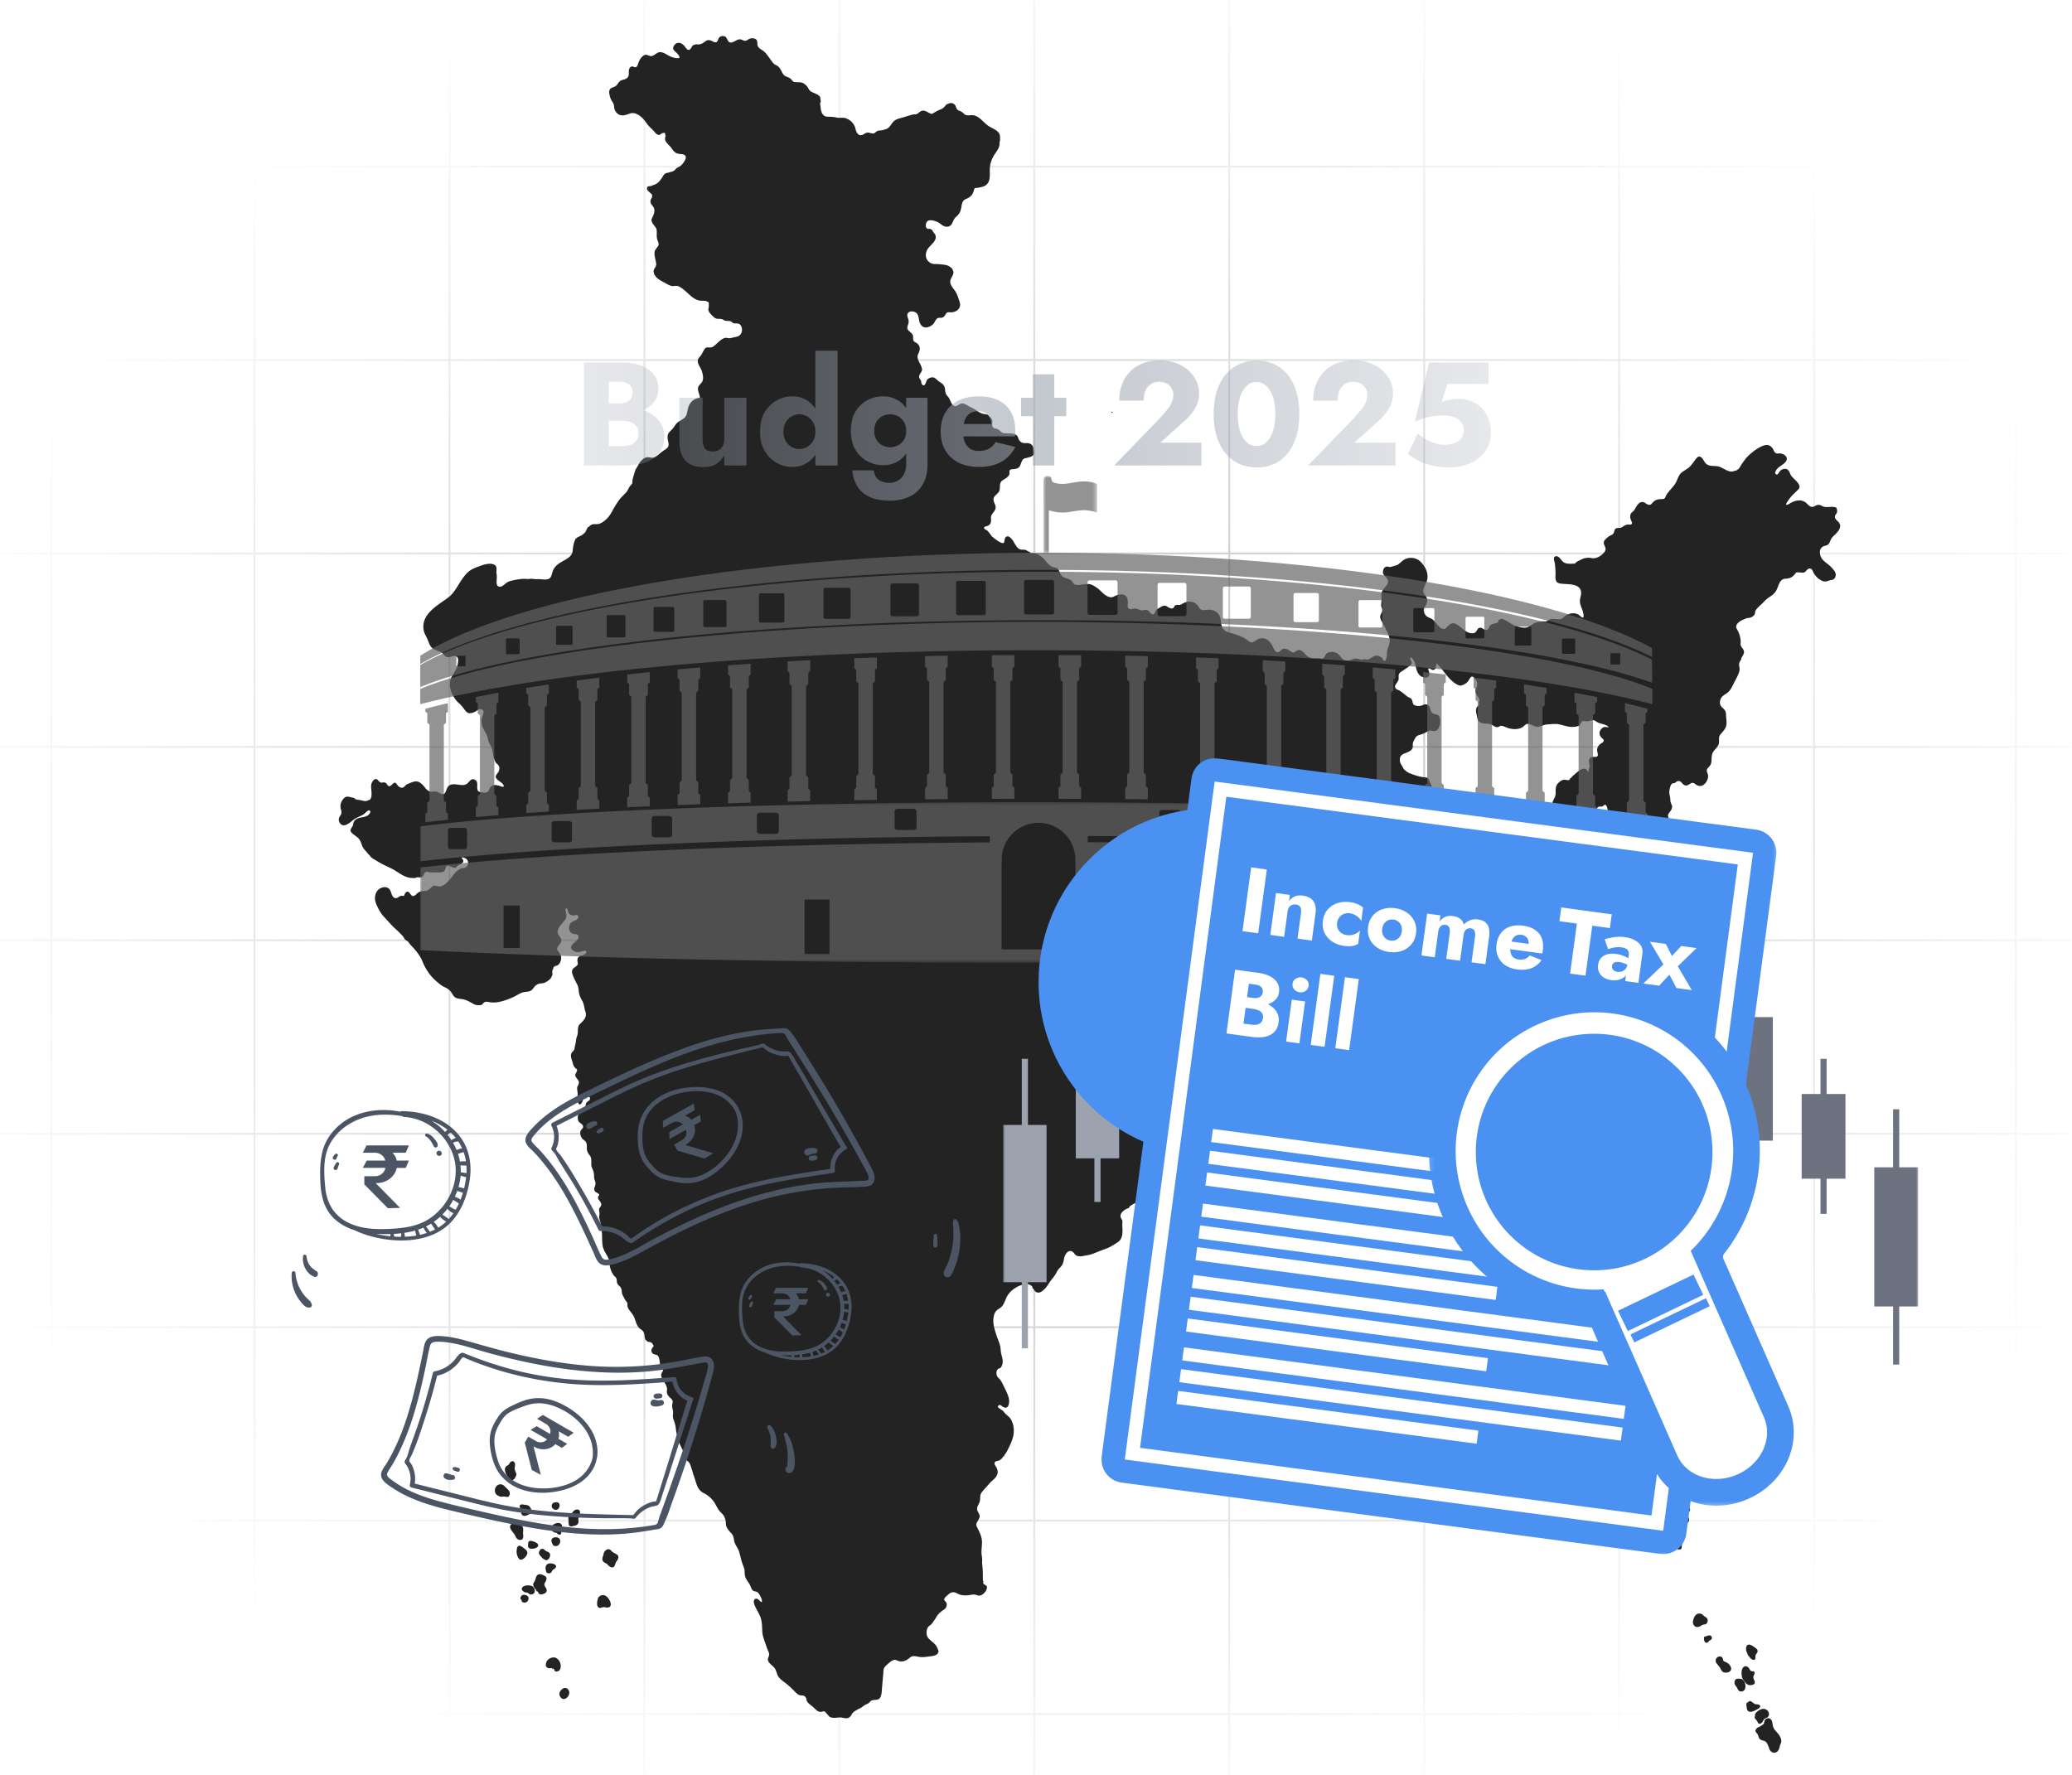 <svg xmlns="http://www.w3.org/2000/svg" width="405" height="347" fill="none"><g clip-path="url(#a)"><path stroke="url(#b)" stroke-width=".37" d="M-22-5.244h450M-22 32.571h450M-22 70.385h450m-450 37.814 450 .001m-450 37.814h450m-450 37.814 450 .001m-450 37.814h450m-450 37.814 450 .001m-450 37.814h450m-450 37.814h450M49.756-21v390M87.859-21v390m38.104-390v390m38.103-390v390M202.17-21v390m38.103-390v390m38.104-390v390M316.48-21v390m38.104-390v390m39.437-390v390M10.027-21v390" opacity=".5"/><path fill="#232323" d="M99.519 292.432c-.103.213-.4.241-.599.185-.493-.141-1.069.136-1.501-.197q-.01-.011-.019-.019c-.615-.204-.837-.995-.55-1.571.36-.729 1.2-.879 1.76-.291.52.551 1.344.998.909 1.893m1.401-4.146c.026-.154-.038-.311-.096-.45-.14-.353-.281-.566-.208-.96.07-.382.14-.742-.115-1.066-.164-.208-.451-.17-.648-.046-.112.07-.21.248-.27.36-.158.302-.476.37-.69.602-.553.595.147 1.785.596 2.321q.013.027.042.047.026.031.051.059c.559.726 1.244-.272 1.338-.867m.292 12.641c.281.173.718.194.933-.078.248-.314.078-.899.096-1.25.019-.42.11-.911-.18-1.258-.248-.293-.818-.431-1.146-.607-.372-.201-.767.028-1.027.3-.584.609.349 1.44.718 1.986a.1.1 0 0 0 .017.07c.185.305.271.64.589.837m.688 3.986c.491-.087 1.16-.803 1.179-1.316.009-.279-.131-.478-.335-.656-.283-.248-.641-.529-.978-.691-.804-.382-.792.899-.785 1.335a.13.13 0 0 0 .025.065c.078.513.351 1.357.894 1.263m.224 6.916c-.213.063-.463.476-.379.715-.021.065.014.149.106.149q.028 0 .06-.002c.031.105.017.241.071.337.096.181.276.246.47.27.528.063.947-.462.844-.968-.101-.487-.769-.62-1.172-.501m.248-17.678c-.271-.052-.58-.108-.762.15-.131.182.091.506.166.663.145.297-.059.597.14.838-.054.061-.023.134.031.166q.005.06.032.115c.047.101.237.19.33.223.423.142.695-.092 1.078-.246.714-.286.515-1.164.056-1.607-.276-.265-.72-.232-1.071-.302m1.588 15.912c-.498-.201-1.429-.194-1.829.223-.439.456.225.993.674 1.042q.013.004.023.005h.042q.02-.002.035-.007c.038.009.082.014.155.032.166.04.313.204.461.286.273.152.561.061.79-.122.48-.377.133-1.262-.351-1.459m-.713-8.474v.014c0 .005-.005.01-.005.017-.009.485-.175 1.044.452 1.133.425.064 1.092-.021 1.387-.367.392-.464-.295-.867-.655-.979-.375-.115-1.05-.398-1.179.182m3.524 8.968a7 7 0 0 0-.254-.431c-.274-.435 0-.672.17-1.023.084-.178.15-.365.138-.564-.021-.361-.503-.551-.772-.663-.442-.183-.839-.22-1.141.192-.187.255-.227.674-.355.962-.113.249-.321.42-.339.701-.026.405.346.862.643 1.182-.056.064-.028.192.079.192h.122c.089.115.159.291.271.422.311.356.87.101 1.202-.07s.412-.583.236-.9m.038-7.298c-.342-.154-.466-.513-.887-.468-.308.03-.491.384-.561.644-.07.255.038.445.192.635.094.115.58.745.884.794.009.009.019.021.03.028.637.447 1.17-.537 1.046-1.071-.08-.346-.428-.433-.704-.562m-.159 3.146a.1.1 0 0 0-.014.051c0 .101-.035.27.016.359.094.159.04.281.098.445.096.269.405.33.653.314.292-.024.409-.265.531-.497.154-.307.535-.333.694-.63.312-.571-.563-.782-.93-.806-.599-.042-.987.199-1.048.764m1.56-11.381c.072.047.14.162.241.127q.023-.009.039-.016c.826.306 1.394-1.408.276-1.462-.5-.023-1.054.293-.916.874.053.236.156.349.36.477m-.136 6.964v.016a.1.1 0 0 0 .005.028h.002q.005.02.019.04h.002q.01.015.024.023l.018.01.017.025a.12.12 0 0 0 .126.05c.346.142.748.072.992-.249.294-.388.336-.995-.117-1.269-.377-.225-1.083-.166-1.312.239-.19.328.035.768.224 1.087m1.415 24.323c.314-.79-.033-1.748-.762-2.169-.641-.373-1.743.143-1.949.834-.074.253-.18.655.022.885.123.143.273.213.446.283.129.049.435-.089.566-.021q.004.005.007.005a.1.1 0 0 1 .042.04c.04.079.18.07.201-.021.047.002.082.014.082.039 0 .045.035.101.085.108.133.021.145.487.432.492.332.009.697-.147.828-.475m-1.555-27.054a.11.11 0 0 0 .072.056.7.7 0 0 0 .173.178c.213.161.538.07.716.265.154.175.515.416.713.156.108-.14.117-.313.122-.484 0-.122-.117-.277-.049-.399.049-.089.119-.173.152-.276.086-.272.058-.562-.131-.782-.325-.382-.987-.234-1.364-.033-.509.272-.697.817-.404 1.319m2.83 30.801c-.412-.211-1.029.122-1.209.55h-.014c-.096 0-.129.099-.096.164-.218.384-.068.865.25 1.167.461.433 1.038.129 1.347-.312.37-.52.318-1.262-.278-1.569m1.623-34.853c-.192.091-.307.239-.44.403-.201.248-.482.395-.678.641-.283.354-.159.776-.117 1.185-.084.038-.082.176.005.209-.012.253-.019.52.187.686.213.176.669-.007.898-.047.367-.061.634-.187.79-.536.073-.162.031-.379.014-.548-.039-.415.134-.74.26-1.124.255-.773-.222-1.199-.919-.869m5.753 16.669c-.376-.11-.802.037-1.073.297-.213.209-.22.445-.267.691a.11.11 0 0 0-.058.096c-.01.37-.134.988.217 1.253.129.096.278.159.442.113.337-.096.583-.195.936-.101.706.192 1.204-.157 1.005-.892-.147-.553-.626-1.286-1.202-1.457m2.39-8.008c-.367-.237-.753-.347-1.043-.698-.624-.766-1.524.061-1.539.846-.161.313-.304.859-.091 1.175a1 1 0 0 0 .37.335c.098.056.206.101.309.148.182.086.219.204.35.335.204.206.599.515.917.393.459-.173.402-.672.627-1.042.217-.356.514-.658.426-1.101-.031-.157-.202-.311-.326-.391m96.842-223.153c.145 0 .145-.228 0-.228-.147 0-.147.228 0 .228m57.714 103.025a.1.1 0 0 0-.058-.002c-.084.021-.101.051-.145.126-.112.202-.22.356-.377.527-.224.241-.4.551-.43.883-.028.314.292.558.517.715.283.196.636.182.924.011.21-.121.285-.349.311-.576.016-.159-.007-.33-.017-.492-.011-.218.05-.426.071-.641.051-.56-.384-.719-.796-.551m2.571.005a.42.42 0 0 0-.396-.464c-.231-.021-.371.164-.416.365a.2.2 0 0 0-.016.052c-.028.246.105.473.369.48.239.007.44-.201.459-.433m-.604 1.129c-.082-.206-.147-.523-.397-.59-.758-.211-.667.697-.657 1.15 0 .004.002.004.002.009.012.571.103 1.122.772 1.208.467.064.959-.297.891-.798-.054-.412-.468-.623-.611-.979m.7-.576a.86.86 0 0 0-.23 1.044c.028.049.08.063.127.049.058.12.117.249.238.314.213.113.367.045.545-.098.171-.134.141-.314.176-.513.028-.183.049-.368-.005-.546-.103-.349-.578-.468-.851-.25m1.686-.448c.245-.042.426-.398.344-.625-.103-.267-.498-.246-.73-.246a.114.114 0 0 0-.112.112c0 .047-.007.038-.042.071a.1.1 0 0 0-.026.103.2.2 0 0 0-.047.063c-.047.091-.023.194.028.279a.59.59 0 0 0 .585.243m.051.506h-.002q-.012-.006-.03-.012c-.026-.077-.117-.103-.183-.049-.327.281-.32.768-.355 1.162-.042.424.124.885.528 1.059.049.018.101.023.138-.019.344-.368.543-.869.566-1.373.024-.475-.252-.705-.662-.768m1.736-1.96a.32.32 0 0 0 .016.264c.089.167.281.207.449.153.183-.057.36-.258.358-.457-.005-.239-.278-.377-.475-.431a.12.12 0 0 0-.131.052c-.04.016-.075.039-.084.1a.1.1 0 0 0 .009.066.1.1 0 0 0-.014.042c-.007.054-.1.148-.128.211m.577.822c-.631-.269-1.347-.274-1.361.457a.11.11 0 0 0-.068.098c-.021.361.239.536.485.759.435.393.369 1.028.626 1.513a.65.65 0 0 0 .772.302c.276-.098.36-.569.402-.813.141-.838.038-1.934-.856-2.316m2.536.703c-.407-.335-.356-.68-.325-1.139.028-.363-.066-.649-.405-.784-.234-.089-.433.011-.449.264-.028.368-.402.38-.547.661a.09.09 0 0 0-.054.093l.007.057a.1.1 0 0 0-.007.018.1.1 0 0 0 .014.061c.03.277.096.534.192.801.098.263.175.612.322.848.239.384.58.504 1.02.52.342.014.732-.007.989-.258.237-.227.064-.58-.128-.758-.183-.167-.44-.23-.629-.384m39.883 112.145c-.225-.021-.522.178-.716.27-.199.098-.292.262-.33.48-.067.412.185.932.648.916.281.107.608.309.908.133.205-.119.318-.412.346-.637.058-.522-.302-1.11-.856-1.162m.828-6.122c-.047 0-.073-.056-.138-.07a1.2 1.2 0 0 0-.4-.007c-.318.028-.697.082-.989.213-.37.166-.693.672-.302.955.077.258.416.319.65.345.047.004.175.14.241.164.103.035.215-.003.306-.047.435-.204.728-.993.744-1.441a.11.11 0 0 0-.112-.112m1.866 3.204c.295.131.587-.08.702-.351.107-.26-.04-.558-.276-.679a.44.44 0 0 0-.395-.029c-.096.04-.157.129-.23.199h-.084c-.068 0-.103.052-.112.115-.038.293.119.619.395.745m1.712 5.724c-.063-.295-.089-.632-.355-.824-.286-.204-.623-.361-.976-.396-.21-.021-.587-.063-.757.103-.241.225-.333.562-.566.806-.496.515-.113.958-.061 1.522-.077.021-.084.101-.047.159a2.17 2.17 0 0 0 .152 1.57c.143.276.463.342.737.393.409.08.605.501.982.616.386.117 1.015.22.978-.398-.031-.454.259-.829.231-1.288-.019-.277-.049-.436.105-.677.061-.096.162-.192.19-.307.171-.672-.498-.742-.613-1.279m.674-7.303c-.173-.077-.361-.046-.541-.032-.222.016-.402.199-.619.222a.1.1 0 0 0-.04.014c-.07-.026-.159.007-.147.099.039.398.428.494.652.77.101.127.299.122.442.101.185-.031.311-.223.377-.38.121-.278.222-.637-.124-.794m-.786 2.446c.007.157.107.351.276.386.178.038.332-.026.491-.108.203-.103.346-.199.568-.248.358-.08.353-.567.148-.789-.129-.145-.407-.211-.587-.23-.269-.033-.496.04-.723.185-.08.052-.061.148-.005.192-.037.108-.11.204-.142.317-.026.096-.031.196-.026.295m1.092 2.086c-.36-.227-.917-.29-1.083.136a.09.09 0 0 0-.04.066c-.002.009-.142.183-.163.222a.52.52 0 0 0-.08.361c.089.401.3.307.625.387.334.082.519.452.905.393.213-.033.327-.192.358-.396.07-.445-.145-.934-.522-1.169m.318-1.63c-.168-.103-.4-.093-.585-.054-.313.071-.385.321-.402.593-.07.028-.11.148-.023.211.014.012.021.014.028.019.016.044.063.067.107.067a.4.4 0 0 0 .166.216c.169.098.421.091.611.091.346.005.627-.299.475-.637-.096-.215-.169-.377-.377-.506m-.047-5.906c.255-.574.456-.989.403-1.638-.052-.651-.29-.578-.777-.805-.411-.197-.344-.792-.344-1.157 0-.356-.082-.811.384-.827.32-.01.65-.199.648-.558 0-.255-.075-.498-.084-.756-.012-.258.091-.56.014-.813-.103-.337-.335-.454-.644-.255-.161.103-.203.267-.252.443-.208.716-.662.44-1.109.59-.409.138-.598.41-.446.824.084.23.294.537.147.794a.1.1 0 0 0 .007.12q.009.013.016.023c-.093.276-.135.567-.206.853-.091.365-.622.527-.905.716-.332.216-.488.551-.306.909.108.209.316.363.442.56.126.199-.077.543-.028.78.051.241.115.445.278.63.339.384.134.688.143 1.122.009.314.243.702.582.73.407.038.824-.138 1.209.052.286.14.571.227.887.218.32-.007.47-.291.416-.581-.14-.74-.84-1.15-.475-1.974m1.263-9.296c.255-.396.342-.78.141-1.214-.089-.192-.269-.377-.414-.529-.4-.419-.375-.806-.29-1.34.053-.36.147-.721-.206-.948-.257-.164-.767.084-.964.248-.18.152-.241.356-.334.565-.246.543-.966-.314-1.083-.511-.136-.225-.323-.719-.632-.768-.264-.042-.425.093-.456.365-.056.536.068.953.375 1.398.131.188.414.591.676.689v.061q0 .006.002.009a.1.1 0 0 0 .026.066c.091.56-.333.974-.625 1.398-.304.431-.035.878.234 1.23.367.48.157 1.049.18 1.609.005.208.145.571.423.484.358-.11.492-.466.718-.733.398-.47 1.079-.344 1.495-.761.11-.11.159-.29.21-.433.12-.323.34-.6.524-.885m-.119 3.489c.295.05.634-.21.739-.475.047-.12.047-.251-.035-.351a.4.4 0 0 0-.164-.122c-.065-.024-.114-.077-.18-.103-.217-.087-.517.044-.685.229-.054.003-.105.04-.105.11v.075c0 .035.014.064.03.082-.143.227.164.516.4.555m-3.274-9.541c-.201.163.025.515.161.625.091.077.243.105.353.15.269.105.276.353.286.625.011.281.091.572.392.661.885.255.95-.656 1.392-1.164.477-.549 1.714-.748 1.693-1.668-.009-.351-.067-.644-.381-.848-.772-.496.04-1.141.07-1.773.038-.731-.156-1.958-1.071-2.056-.847-.094-1.822.428-2.114 1.241-.19.522.086 1.216.182 1.726.099.541.148 1.075.148 1.621q0 .02.007.033c-.019.709-.723.503-1.118.827m5.105 13.392c.302-.024.227-.344.227-.558 0-.152-.238-.302-.337-.391-.215-.192-.124-.721-.269-.99-.072-.132-.226-.223-.348-.305-.309-.204-.552-.349-.709-.7-.131-.298-.32-.408-.617-.281-.063.028-.07.082-.047.129-.122.178-.054.484-.035.669.042.415.122.825.22 1.232.168.724 1.221 1.249 1.915 1.195m0-24h-.002a.1.1 0 0 0-.023-.054c-.073-.143-.262-.22-.419-.197-.271.043-.353.237-.4.488-.059.332-.103.637-.206.96-.082.257-.187.583-.124.859.145.64.845.654 1.282.303.269-.214.292-.534.22-.839-.068-.274-.244-.513-.258-.803-.009-.237-.058-.471-.07-.705v-.012m-.128 19.255c-.218-.068-.426.018-.585.166-.161.152-.119.424-.115.618 0 .052.035.094.08.108.016.424.105 1.164.512 1.312.192.072.349.016.489-.122.21-.206.107-.551.143-.813.039-.267.156-.588.014-.848a.85.85 0 0 0-.538-.421m1.031 34.698c-.105-.393-.582-.485-.83-.768-.272-.304-.62-.421-1.015-.325-.606.142-.903.897-.99 1.503a.1.1 0 0 0-.028.075q.002.025.003.056-.001.01-.003.019v.152a.1.1 0 0 0 .042.085c.141.587.641.897 1.291.609.225-.099.41-.249.644-.333.187-.066.409-.042.584-.143.295-.173.384-.623.302-.93m-1.169-29.532a.1.1 0 0 0-.028.047.1.1 0 0 0-.073.08c-.047.009-.084.044-.084.105.005.366.07.834.379 1.073.306.237.821.166.977-.206.211-.501-.692-1.616-1.171-1.099m.605 32.926c-.093.007-.126.108-.093.171-.11.255.016.651.135.86.085.152.239.189.396.154a.54.54 0 0 0 .252-.112c.073-.08.11-.197.197-.256.192-.128.383-.18.493-.393.087-.169.052-.342-.063-.482-.36-.443-.912.035-1.317.058m.115-59.841c-.426.367-.297.803-.395 1.302-.042.213-.096.262-.028.482.035.113.196.228.196.342 0 .096.101.129.169.094.219.185.299.56.551.728.246.164.564-.133.733-.281.64-.569-.031-1.241-.265-1.843-.114-.288-.5-1.227-.961-.824m2.388-6.348a.7.7 0 0 0 .746-.138c.115-.1.126-.154.29-.199a.6.6 0 0 0 .297-.159c.379-.354.082-.991-.309-1.18-.458-.223-1.029.1-1.328.482-.073-.082-.236-.023-.197.098a.3.3 0 0 0 .028.052c-.124.152-.14.279-.072.515.075.262.304.431.545.529m1.569 71.138c-.351-.126-.468-.241-.505-.611-.012-.113-.11-.293-.213-.352a.788.788 0 0 0-1.172.82.105.105 0 0 0-.016.127c.283.543.763.878 1.008 1.454.136.319.316.525.653.614.708.189 1.679-.274 1.265-1.122-.206-.419-.575-.775-1.02-.93m2.942 3.288c-.264 0-.69-.075-.921.11-.218.176-.271.497-.248.762.035.393.426.684.571 1.033.091.213.257.51.51.559 1.492.3 1.291-2.337.088-2.464m1.067-48.135a1.1 1.1 0 0 0-.421.225 1.36 1.36 0 0 1-.795.349c-.339.042-.482.285-.59.564a.13.13 0 0 0-.051.082c-.124.061-.183.22-.19.37-.014.291.157.438.424.506.133.033.294-.049.414-.101.227-.1.449-.131.69-.173.32-.056.538-.218.704-.496.154-.265.318-.628.248-.944-.047-.209-.181-.457-.433-.382m1.504 49.231c.285-.14.255-.538.135-.777-.189-.389-.313-.656-.065-1.061.128-.206.145-.363.056-.59-.028-.064-.108-.134-.18-.134-.295-.005-.508.028-.685-.29-.201-.368-.515-.813-.992-.665-.83.26-.716 1.894-.409 2.442q.005.01.014.019.002 0 .002.005c.363.414.487.852.999 1.11.325.166.809.094 1.125-.059m-.985-7.768c-.297.053-.461.295-.491.59-.026.218-.014.412.03.625.054.239.26.494.269.736q0 .004.003.004c0 .026.007.052.032.078.337.337.662 1.032 1.245.932.28-.047.252-.441.238-.637-.035-.469.475-.675.428-1.12-.033-.335-.449-.604-.701-.773-.246-.166-.732-.496-1.053-.435m2.25 11.97c-.131-.276-.468-.302-.732-.304-.487-.014-.69-.427-1.109-.593-.294-.122-.414.075-.561.246-.042-.037-.105-.051-.157-.002-.236.241-.098.749-.06 1.054.035.276.166.634.465.723.578.178 1.352-.323 1.831-.606.155-.091.424-.307.323-.518m-1.137-65.392c.021.056.061.098.108.169.098.152.18.311.29.456.145.195.402.391.655.265.121-.059.178-.157.21-.286.059-.22.035-.405.162-.606.156-.249.191-.555.037-.813-.224-.384-.795-.454-1.186-.34-.528.155-.591.663-.358 1.096.019.04.05.057.082.059m.648 68.58c.049.108.136.265.26.297.365.099.659-.248.802-.541.171-.351.36-.478.709-.623a.7.7 0 0 0 .374-.356c.157-.304.04-.782-.19-1.019-.369-.379-.837-.454-1.321-.264-.428.161-1.291.724-1.146 1.274a.1.1 0 0 0-.007.042c0 .108-.101.164-.066.286.047.173.138.283.258.412.149.157.238.293.327.492m2.868.077c-.061-.361-.199-.642-.536-.801-.246-.122-.526-.026-.734.117-.321.223-.272.677-.433 1-.36.188-.615.457-1.022.6-.274.096-.463.335-.559.597-.077.211.133.424.257.56.292.328.288.771.54 1.108.248.332.854.29 1.17.545.341.277.587.987.72 1.392.171.522.737.965 1.317.702.351-.154.503-.428.634-.78.072-.194.107-.405.156-.609.057-.234.223-.423.239-.674.061-.869-.589-1.569-1.132-2.167-.447-.491-.517-.962-.617-1.59m10.807-226.512c-.62-.468-1.195-.897-1.427-1.682-.184-.627-.1-1.379.524-1.712.419-.222.821-.152 1.144-.55.18-.225.269-.543.386-.803.154-.34.414-.593.678-.844.585-.557 1.511-1.454 1.006-2.349-.293-.517-1.125-.836-.814-1.55.107-.253.4-.487.344-.731a.1.1 0 0 0 .025-.073c-.002-.234-.018-.405-.131-.608-.128-.232-.233-.174-.479-.22-.734-.132-1.644.206-2.294-.19-.379-.232-.833-.33-1.242-.11-.318.168-.55.356-.94.246-.361-.099-.66-.457-.924-.703-.964-.895-2.26-.546-3.282.089-.273.17-.923.487-.601-.11.187-.347.445-.665.679-.982.484-.648 1.075-1.105 1.63-1.684.867-.901-1.025-2.07-1.42-2.71-.25-.407-.32-.936-.755-1.206-.328-.201-.922-.086-1.207.14-.194.158-.314.336-.452.542q-.07.1-.14.197-.217.317-.585-.106c.017-.11.057-.222.092-.328.238-.705 1.008-1.075 1.555-1.508.311-.248.779-.705.641-1.164-.15-.501-.587-.74-1.071-.857a1.3 1.3 0 0 0-.508-.024c-.536.082-.776-.173-.961-.585-.164-.37-.377-.686-.723-.902-.631-.396-1.48-.016-2.053.295-.845.46-1.647 1.115-2.33 1.785-.439.433-.75.925-1.108 1.422-.178.253-.468.873-.77 1.091a.1.1 0 0 0-.042.023q-.022.017-.04.024a.4.4 0 0 1-.06.023c-.043.01-.066.043-.075.078a.11.11 0 0 0-.077.077c-.431.037-.77.27-1.254.18-.798-.143-1.452-.752-2.238-.96-.732-.194-1.551.016-2.22-.377-.587-.344-.734-1.12-1.27-1.48-.376-.25-.657.028-.907.323-.477.571-.821 1.197-1.387 1.698-.51.45-1.165.698-1.635 1.19-.411.433-.594 1.065-.842 1.597-.351.747-.947 1.279-1.44 1.916-.188.234-.372.457-.524.719-.237.403-.176.78-.817.78-.491.002-.947.04-1.382.283-.227.13-.423.335-.58.539-.397.508-.875.274-1.305-.023-1.055-.72-1.674.44-2.098 1.222-.245.452-.797.611-.863 1.178-.03.288-.009.532.098.799.057.138.071.192.136.33.374.778-.344.661-.627.644-.224-.011-.423.063-.622.152-.444.2-.634.532-1.195.52-.402-.007-.767.052-.877.478-.122.459-.185.75-.667.935a2.2 2.2 0 0 0-.61.367c-.351.284-.884.696-.811 1.216.053.372.304.682.343 1.052.047.402-.273.761-.538 1.016-.559.543-1.394.984-2.172.829a3.05 3.05 0 0 0-1.79.159c-.29.118-.558.289-.849.413-.292.124-.467.37-.732.522-.014-.005-.023-.009-.039-.009-.655 0-1.357.11-1.965-.206-.482-.249-.706-.874-1.202-1.158-.248-.138-.58-.14-.739.12-.197.321.079.911.119 1.241.08.722.15 1.452.122 2.178-.019.441-.059.874.161 1.27.234.426.828.459 1.247.494.835.077 1.625.04 2.432.3 1.006.323 1.338 1.091 1.095 2.082-.159.637-.246 1.07-.052 1.717.194.642.505 1.227.592 1.904.014.129.072.632-.152.602-.304-.045-.636-.485-.924-.628-.949-.461-2.161-.131-2.858.597-.582.607-1.45.242-2.203.274-.559.029-.823.45-1.319.534a.12.12 0 0 0-.117-.056q-.03.006-.066.012c-.023.002-.053.028-.07.054-.154-.026-.257-.103-.474-.054-.522.117-.966.136-1.451.379-.577.288-.963.766-1.639.848-.681.082-1.422-.147-2.058-.363-.898-.307-1.588-1.049-2.491-1.307a.74.74 0 0 0-.697.16c-.157.128-.093.47-.302.545-.243.087-.512.129-.76.211-.245.077-.673.237-.778.504-.122.311-.138.562-.522.677-.342.1-.472-.022-.739-.204-.267-.183-.559-.265-.854-.129-.124.058-.213.208-.285.318-.248.375-.367.663-.884.691-1.375.071-2.135-1.239-3.27-1.794-.907-.445-1.368.188-1.934.738-.049-.007-.098.014-.108.08l-.009.033c-.023.021-.042.037-.063.058l.007.009c-.18.113-.655-.03-.755-.082-.283-.142-.515-.402-.725-.634-.356-.391-.648-.841-1.074-1.164-.25-.188-.585-.258-.854-.415a1.6 1.6 0 0 1-.809-1.365c-.005-.485.372-.74.524-1.148.11-.288.187-.651.131-.96-.04-.234-.096-.427-.231-.619-.225-.313-.522-.477-.543-.913-.042-.752.613-1.508.786-2.23.327-1.349-.36-2.663-1.282-3.578-.828-.83-2.184-.994-3.195-.41-.582.337-.963.958-1.627 1.138-.342.089-.681.197-1.023.288-.297.084-.643-.15-.907-.04-.43.181-.561.553-.599.993-.014.185.014.398.131.546.304.389.627.602.828 1.084.295.708-.744 1.499-1.064 2.078-.327.59-.143 1.386-.182 2.03-.019.291-.054.579-.061.869-.005.202.138.466.189.659.169.653-.479 1.068-.372 1.677.099.55.456 1.009.704 1.498.325.647.676 1.3.931 1.975.274.714.293 1.417.012 2.127-.215.543-.37 1.025-.346 1.613.016.398-.232 1.9-.777.972a1.8 1.8 0 0 0-.393-.471c-.016-.016-.421-.208-.414-.166-.004-.035-.044-.075-.079-.079l-.066-.01a.11.11 0 0 0-.1.033.12.12 0 0 0-.08-.037c-.587-.029-1.003.353-1.489.62-.23.124-.466.211-.721.099a.5.5 0 0 0-.203-.04c-.321 0-.517.18-.868.058-.533-.178-1.055-.232-1.581-.004-.522.227-.889.257-1.436.138-.496-.106-.798-.621-1.088-.991-.575-.735-2.172-.895-2.696-.04-.211.345-.314.829-.83.736a4.2 4.2 0 0 0-.983-.096c-.823.025-1.382.016-1.978-.591-.447-.454-1.008-1.253-1.757-.906-.156.075-.542.433-.725.396-.313-.063-.545-.225-.802-.403-.393-.279-.968-.464-1.41-.211-.311.176-.426.501-.838.551-.435.051-.783-.588-.912-.909-.212-.532-.633-1.171-1.118-1.492-.465-.309-.874-.38-1.419-.279-.29.054-.515.169-.751.34-.248.178-.533.276-.779.452-.552-.028-1.055-.579-1.518-.834a11 11 0 0 0-1.969-.824c-.772-.242-1.756-.324-2.255-1.043-.399-.58-.341-1.323-.491-1.976-.28-1.237-1.314-1.844-2.523-1.727-.452.043-.915.16-1.331-.077-.292-.168-.405-.524-.61-.773-.4-.48-.898-.7-1.516-.737-.662-.043-1.181.252-1.738.552-.528.286-.996-.206-1.312.427-.372.737-1.068.163-1.555-.104-.517-.283-1.069.178-1.499.415-.187.103-.447.253-.55.457-.194.386-.383 1.075-.921.59-.318-.283-.496-.663-.943-.717-.369-.042-.694.181-1.071.059-.299-.099-.592-.213-.898-.293a1 1 0 0 0-.606.014.98.98 0 0 1-.839-.051.12.12 0 0 0-.089-.08c-.012-.028-.045-.061-.075-.066-.122-.018-.007-1.058-.033-1.199-.058-.332-.063-.742-.292-1.009-.543-.626-1.593-.422-2.231-.089-.393.203-.625.302-1.072.194-.301-.072-.577-.243-.834-.417-.499-.339-.903-.843-1.383-1.218-.4-.316-.839-.604-1.316-.794-.513-.201-1.116-.091-1.647-.035-.51.056-1.116.227-1.604-.002-.262-.122-.391-.426-.559-.644-.12-.15-.29-.248-.456-.335-.557-.291-1.205-.253-1.612-.818-.264-.36-.348-.817-.629-1.175-.318-.403-.893-.307-1.3-.544-.585-.337-.945-.864-1.382-1.353a4.5 4.5 0 0 0-1.259-.991c-.472-.251-1.019-.225-1.536-.316q0-.005-.003-.005c.024-.059.005-.129-.067-.143-.017-.094-.12-.096-.178-.042a.1.1 0 0 0-.049-.03c-.01-.038-.04-.064-.08-.08-.248-.103-.346-.248-.631-.293-.375-.056-.718.038-1.076-.15-.674-.349-.971-1.321-1.443-1.881-.213-.255-.585-.69-.98-.58-.554.152-.391.754-.585 1.182-.257.56-2.081-.939-2.278-1.121-.414-.385-.734-1.141-1.256-1.359-.259-.11-.582-.466-.18-.616.094-.037.194-.058.29-.082.171-.044.365-.122.501-.232.477-.386.39-.873.374-1.428-.024-.752.762-1.118.898-1.844.14-.763-.683-1.403-.304-2.152.241-.478.837-.736 1.031-1.241.106-.281.124-.549.124-.848 0-.588.099-.977.618-1.29.463-.282.832-.474 1.141-.928.117-.176.119-.377.101-.576-.061-.621.35-.59.832-.628.41-.035.877-.127 1.135-.485.378-.527.357-1.452 1.068-1.63.62-.155 2.157-.354 1.759-1.382-.009-.377-.07-.785-.306-1.089-.431-.558-.873-.508-1.52-.497a1.23 1.23 0 0 1-1.172-.81c-.084-.213-.173-.53-.351-.684-.454-.391-1.003-.42-1.579-.414-.374.002-.746.02-1.108-.08-.297-.084-.566-.41-.814-.597-.215-.16-.47-.225-.728-.281-.734-.16-.587-.813-.563-1.345.023-.555-.33-.73-.66-1.117-.107-.129-.283-.265-.456-.288-.477-.073-.8-.094-1.253-.32-.622-.312-1.111-.797-1.768-1.045-.578-.22-1.095-.748-1.729-.773-.423-.02-.765.353-1.139.484-.875.307-1.174-1.138-1.515-1.627-.204-.295-.466-.478-.585-.834-.103-.302-.105-.64-.157-.953-.107-.668-.535-.98-1.078-1.305-.393-.234-.755-.808-1.239-.862-.419-.044-1.013.18-1.224.57-.135.248-.407 1.515-.949.772-.194-.264-.075-.635-.295-.885-.713-.822.211-1.195.311-1.965a.1.1 0 0 0 .012-.056.1.1 0 0 0-.005-.024.3.3 0 0 0 .005-.051c0-.03-.012-.05-.026-.068-.093-.492-.369-.937-.589-1.382-.211-.426-.395-.956-.171-1.415.136-.274.246-.552.309-.852.098-.466-.061-.874-.386-1.202-.187-.187-.48-.267-.678-.447-.365-.321-.113-.874-.286-1.27-.299-.683-1.267-.803-1.019-1.714.07-.265.203-.541.217-.82.019-.365-.1-.658-.208-1-.398-1.272 1.443-1.403 1.943-.508.302.546.227 1.237.517 1.803.562 1.092 1.614.848 2.426.216.502-.391.603-1.363 1.314-1.35.564.015.858-.046 1.153-.543.124-.206.215-.417.477-.517.162-.061.449-.012.622-.007.274.007.545-.059.8-.148.459-.157.837-.54.975-1.002.152-.506-.119-1.047-.266-1.513-.218-.672-.433-1.232-.875-1.794-.262-.338-.51-.668-.666-1.07-.209-.535.016-.982.264-1.443.171-.314.43-.87.178-1.202-.052-.31-.333-.55-.578-.73-.524-.382-1.139-.41-1.766-.479q-.575-.059-1.155-.065c-.473-.005-.788-.098-1.17-.41-.872-.721-.757-1.944-.089-2.764.55-.674 1.75-1.503 1.308-2.543-.098-.234-.332-.41-.454-.633-.077-.135-.15-.32-.29-.402-.14-.085-.299-.148-.468-.122-.781.124-.741-.989-.416-1.398.449-.57 1.609-.153 2.124.093.549.262.97.827 1.62.878 1.341.11 1.144-1.208 1.911-1.878.463-.407.702-.688.912-1.281.3-.85.096-1.869 1.086-2.265.488-.194.839-.405 1.155-.84.159-.218.257-.476.341-.731.068-.192.061-.534.361-.565.131-.014.261-.01.39-.033.772-.157 1.537-.231 2.011-.922.487-.71.372-1.79.375-2.598.004-1.194.379-2.178 1.033-3.164.26-.387.555-.77.728-1.211.159-.405.163-.768.161-1.183a.1.1 0 0 0 .075-.103c.009-.539.094-1.173-.271-1.623-.426-.524-1.249-.848-1.818-1.187-1.246-.745-2.02-2.352-3.662-2.207-.482.043-.924.096-1.296-.288a2.2 2.2 0 0 0-.613-.459c-.332-.173-.687-.194-.844-.604-.089-.234-.164-.515-.346-.696-.437-.44-.863-.365-1.396-.15a.9.9 0 0 0-.4.29c-.337.446-.643.67-1.174.86-.3.106-.571.277-.847.431-.157.085-.309.16-.454.267-.257.185-.509.014-.734-.098-.491-.241-.898-.57-1.462-.398-.231.068-.425.239-.605.391-.204.173-.426.297-.7.302-.103.002-.238-.03-.336-.005-.763.204-1.516.45-2.276.663-.585.164-1.139.29-1.579.724-.503.492-.706 1.23-1.424 1.469-.316.105-.655.238-.989.269-.227.02-.485.007-.697.1-.244.108-.41.284-.625.43-.323.215-.896-.1-1.256-.109-.407-.009-.758.317-1.115.462-.739.297-1.179-.49-1.298-1.064-.227-1.063-.856-1.768-1.864-2.173-.592-.234-1.284-.012-1.899-.164-.569-.14-1.182-.143-1.762-.162-1.01-.028-1.284-1.077-1.328-1.913-.014-.246-.178-.64-.03-.864.091-.136.067-.314.032-.46q-.002-.032-.009-.065c-.002-.021-.023-.047-.042-.063.194-1.064-1.509-1.167-2.051-1.731-.225-.232-.323-.557-.531-.806a2.9 2.9 0 0 0-.615-.557c-.611-.415-1.23-.19-1.897-.33-.362-.08-.489-.462-.753-.663-.281-.211-.629-.312-.947-.455-.653-.297-.798-1.234-1.252-1.728a1.9 1.9 0 0 0-.668-.469c-.363-.173-.571-.454-.805-.765-.426-.57-.828-1.195-1.319-1.715-.552-.588-1.448-.698-1.473-1.658-.01-.363-.005-.796-.4-.96-.52-.216-1.048-.16-1.507.187-.682.51-1.026-.227-1.705-.091-.535.105-.94.538-1.487.609-.816.107-.69-1.078-1.356-1.228-.475-.11-.915.007-1.13.466-.063.13-.11.27-.171.401-.273.59-.821.222-1.122.063-.209-.108-.524-.204-.765-.166-.431.068-.709.417-1.083.62-.339.183-.653.23-1.029.204-.126-.007-.293-.035-.409.033-.138.082-.3.038-.431.162-.252.246-.393.768-.744.876a.1.1 0 0 0-.049.032.11.11 0 0 0-.072-.037c-.374-.044-.538-.426-.742-.684a2.1 2.1 0 0 0-.547-.49c-.39-.255-.98-.264-1.324.087-.231.234-.502.675-.332 1.02.117.226.295.37.487.53.168.144 1.132 1.137.475 1.172-.623.035-1.287-.185-1.829-.464-.564-.293-1.039-.686-1.694-.717-.669-.035-1.115.705-1.779.77-.307.031-.665-.214-.978-.254-.22-.03-.487.107-.648.239-.414.335-.657.784-.856 1.271-.157.377-.238 1.162-.919.86-.154-.068-.341-.134-.508-.056-.385.178-.472.609-.474.997 0 .422.063.778-.237 1.127-.332.393-.841.386-1.272.579-.521.229-.629.817-1.09 1.121-.343.228-.771.22-1.047.558-.274.337-.19.864-.092 1.246.075.295.15.588.29.86.218.423.51.674.555 1.19.046.573.149.978.566 1.4.451.452 1.001.536 1.602.396.365-.085.713-.24 1.071-.342.528-.153 1.069.035 1.522.302.73.433 1.273 1.138 1.754 1.815.382.534.875.9 1.296 1.389.229.267.735.91 1.17.665q.146-.088.276-.19a.12.12 0 0 1 .07-.068c.063-.02.128-.044.194-.058a.1.1 0 0 1 .063-.021h.302c.06 0 .114.051.114.114v.27l.075.033a6 6 0 0 1-.077.513c-.035.185-.028.421.054.594.264.553.839.94 1.185 1.45.26.391.527.745.95.965.463.244 1.017.113 1.494.319.945.41-.243 1.796-.636 2.15-.238.213-.612.293-.825.503-.22.22-.428.469-.728.59-.231.097-.493.132-.732.214-.25.086-.498.096-.736.218-.216.11-.377.398-.501.594-.451.7-.797 1.282-1.621 1.584-.299.112-.624.292-.949.309-.108.005-.276-.002-.358.087-.306.332-.068.681.194.948.117.122.358.354.582.48-.021.059.003.131.068.152.014.232.056.396-.086.652-.091.166-.199.332-.22.526-.075.675.479.888.695 1.464.224.598-.129 1.436-.4 1.949-.216.41 0 .86.245 1.192.155.21.335.405.482.625.222.333.21.72.208 1.104-.002.304-.019.613.023.918.052.358.197.637.307.981.229.693-.692 1.115-.763 1.785-.086.8.241 1.546.323 2.326.063.595-.599.96-.505 1.578.073.48.337.843.688 1.166.39.364.879.621 1.349.86.482.248 1.193.759 1.759.72.456-.031.797-.111 1.235.123.36.192.692.45 1.003.712.526.438 1.003.928 1.548 1.345.48.365.976.613 1.574.679.33.037.662.002.994.047.187.025.302.173.48.19a.11.11 0 0 0 .105.077c.065 0 .056.805.04.913-.026.209-.134.469-.061.682.187.548.671.927 1.071 1.318.442.434.91.272 1.471.361.262.04.489.267.758.328.379.091.741-.028 1.111.161.236.12.409.357.692.366.491.016.924-.054 1.23.422.407.634.267 1.618-.39 2.011-.255.155-.578.204-.866.265-.353.073-.668.19-1.033.201-.267.007-.583-.138-.852-.056-.292.087-.545.244-.792.422-.496.367-.901.845-1.404 1.213-.376.274-.739.241-1.171.213a.58.58 0 0 0-.431.157c-.351.35-.503.84-.76 1.253-.241.384-.73.754-.725 1.253.012.693.58 1.298.791 1.947.231.718.446 1.723-.085 2.335-.255.295-.61.58-.657 1-.077.665.358 1.25.365 1.913-1.148.085-2.021.895-2.306 2.026-.201.796-.178 1.522-.907 2.05-.492.358-1.053.552-1.439 1.042-.201.253-.348.54-.559.789-.231.276-.505.518-.746.782-.402.44-.402.954-.304 1.516.07.389.201.747.124 1.145-.065.34-.367.567-.634.75-.477.318-.9.632-1.33 1.014-.298.262-.609.461-.994.564-.363.094-.733-.054-1.095-.066-.533-.023-1.139.478-1.438.874a7.6 7.6 0 0 0-.578.94c-.147.276-.377.55-.456.859-.192.721-.533 1.466-.533 2.222 0 .392-.346.558-.541.855-.231.361-.339.733-.629 1.068-.467.54-1.019.989-1.436 1.574-.437.616-.872 1.272-1.221 1.944-.381.736-.797 1.375-1.426 1.923-.37.316-.702.583-1.17.736-.409.128-.818.077-1.232.1-.264.017-.683.265-.859.546a.12.12 0 0 0-.077-.016l-.065.009c-.035.005-.073.047-.08.08-.018.138-.215.386-.264.529-.147.433-.468.705-.828.958-.526.37-1.153.391-1.413 1.054a6.8 6.8 0 0 0-.413 1.92c-.068.996-.751 1.474-1.563 1.93-1.066.593-2.035 1.113-2.404 2.349-.096.317-.161.633-.318.93-.297.565-.992.544-1.532.504-.384-.028-.753-.073-1.137-.045-.362.026-.678-.054-1.031-.082-.302-.021-.585.075-.884.045a6 6 0 0 0-1.165 0c-.732.061-1.539.213-2.245.417-.47.136-.814.433-1.184.738-.318.262-.79.536-1.183.215-.269-.215-.24-.707-.231-1.014.016-.485.084-.904-.017-1.387-.103-.482.187-1.325-.294-1.667-.936-.668-2.547.011-3.476.358-.627.234-1.176.48-1.698.906-.53.434-.947 1.003-1.333 1.565-.875 1.286-1.495 2.672-2.79 3.609-2.1 1.516-5.202 3.2-4.652 6.275.122.693.566 1.288.816 1.939.21.56.438 1.246.945 1.616.524.389 1.179.478 1.73.815.473.288.614.836 1.217.904.582.064 1.123-.438 1.714-.126.433.229.34.918.27 1.307-.157.864-.571 1.639-1.058 2.361-1.188 1.768-.13 4.248 1.317 5.499.444.384.746.803 1.09 1.272.161.225.477.581.774.62.39.05.82-.072 1.172-.243.217-.103.416-.26.62-.387.528-.33.989-.128 1.117.387a.13.13 0 0 0-.042.082c-.047.623-.454 1.082-.381 1.707.03.286.035.553.098.834.084.372.302.679.456 1.019.173.382.421.698.564 1.103.124.347.152.717.274 1.068.09.276.254.532.395.787.231.417.323.827.4 1.29.11.682.229 1.284.54 1.905.108.217.344.381.512.55.416.41.276 1.152-.047 1.565-.184.243-.552.66-.355.993.274.461.847.726 1.23 1.091.098.098.597.721.033.642a1.7 1.7 0 0 1-.32-.094 6 6 0 0 0-.735-.199c-.435-.087-.86-.047-1.202.253-.182.164-.278.457-.377.672-.238.529-.662.565-1.18.487-.295-.044-.925-.093-1.04-.435-.151-.452-.039-.918-.088-1.382-.047-.424-.337-.689-.739-.768-.468-.092-.851.501-1.13.77-.942.911-2.554-.281-3.63.476-.743.524-.453 2.3-1.854 1.442-.43-.267-.781-.337-1.284-.271-.77.103-1.167-.284-1.61-.844-.476-.606-1.18-1.332-2.015-1.126-.508.126-1.06.358-1.537.576-.154.07-.294.276-.41.394-.42.435-.9.224-1.269-.139-.131-.126-.374-.641-.632-.611-.385.042-.89.96-1.272.63-.262-.227-.294-.522-.65-.649a.94.94 0 0 0-.468-.009c-.468.115-.662-.208-.914-.487-.54-.595-1.165.314-1.273.796-.187.86.382 2.45-.327 3.092a.1.1 0 0 0-.044-.01h-.075a.114.114 0 0 0-.108.082c-.194.026-.245.117-.505.146-.283.03-.582-.061-.856-.127-.3-.075-.603-.096-.91-.14-.22-.031-.4-.211-.582-.324-.122-.077-.332-.086-.472-.117-.506-.108-.936-.311-1.383.075-.397.349-.736.939-.77 1.48q-.026.416.094.813c.148.485.124.869-.18 1.277-.33.445-.327.939-.016 1.388.669.963 1.824.022 2.425-.496.61-.522 1.34-.757 2.037-1.124.283-.15.531-.45.777-.654q.109-.081.217-.159.355-.225.498.232c-.037.204-.208.405-.35.546-.676.665-1.85.363-2.561.983a1.5 1.5 0 0 0-.349.448c-.135.253-.06.541-.215.791-.21.333-.603.787-.29 1.19.386.501 1.031.778 1.466 1.255.527.579.531 1.392 1.006 1.989.437.553.917 1.07 1.38 1.6.23.262.54.407.833.585.397.241.792.49 1.202.712.662.366 1.36.661 2.037.998.741.37 1.389.878 2.116 1.267.58.309 1.18.55 1.839.55.222 0 .575.075.78-.053.272-.171.742.023 1.056-.08.325-.101.463-.457.591-.733.201-.441.536-.34.948-.272.392.066.792.063 1.192.042.55-.028 1.233.127 1.708-.22.119-.089.177-.22.234-.351.046-.117.074-.23.098-.352.1-.466.446-.447.846-.271.393.171.826.471 1.245.199.042-.028.072-.087.096-.127.123-.185.296-.276.498-.353.205-.08.407-.227.575-.368.246-.208.215-.49.04-.714-.028-.038-.346-.335-.054-.366.227-.025.484.131.676.234.53.286.561 1.087.201 1.528-.267.325-.674.316-1.043.374-.274.042-.561.314-.781.464-.57.389-.912 1.017-1.347 1.532-.536.637-1.263 1.468-2.143 1.553-.35.035-.69-.181-1.055-.153-.217.019-.404.181-.558.319-.31.267-.534.548-.952.66-.337.087-.69.036-1.025.118-.243.06-.484.147-.68.306-.262.213-.697.762-1.074.598-.414-.178-.634-1.157-1.214-.724a.9.9 0 0 0-.262.321c-.065.18-.063.482-.414.393-.126-.03-.163-.023-.294-.009-.201.026-.39.168-.552.279-.435.285-.856.224-1.123-.228-.252-.426-.294-.929-.599-1.332-.254-.335-.73-.471-1.132-.406-1.15.188-1.726 1.113-1.705 2.223.01.609.29 1.19.55 1.729.316.662.68 1.271 1.186 1.808s.987 1.096 1.494 1.632c.566.6 1.205 1.115 1.77 1.712.179.188.644.614.68.865.001.028.027.056.055.07q.004.014.021.042c.091.155.335.267.47.401a.1.1 0 0 0 .092.032c.16.087.502.616.589.71.266.295.552.567.807.874.648.768 1.204 1.506 1.578 2.44.569 1.412 1.448 2.752 2.597 3.757.54.468 1.13.995 1.789 1.281.468.201.872.494 1.178.906.225.305.377.64.641.914.332.342.847.403 1.296.452.921.098 1.623.487 2.411.953.45.265 1.067.347 1.577.218.154-.042.264-.192.355-.309.395-.504.947-.258 1.46-.199 1.494.168 3.115-.429 4.455-1.036.659-.295 1.218-.751 1.927-.932.629-.161 1.307-.03 1.784-.566.253-.284.41-.574.723-.813.377-.293.749-.352 1.207-.384.538-.038 1.099-.427 1.48-.778.255-.236.398-.539.499-.864a.8.8 0 0 0 .004-.333 1.26 1.26 0 0 1 .035-.637.1.1 0 0 0 .063-.098c0-.073.094-.176.103-.274.038-.382.545-.391.821-.537.44-.224.657-.89.7-1.342.046-.562-.311-1.056-.637-1.468-.552-.693.566-1.274.651-1.939.051-.42-.276-.804-.496-1.12-.564-.824.112-1.635.634-2.279.308-.384.816-.845.851-1.37.021-.318-.037-.6-.103-.906-.035-.164-.035-.326-.04-.492-.009-.302.286-.274.36-.007.136.494.166.855.667 1.091.203.096.444.106.664.087.103-.009.206-.04.307-.063.519-.122.589.452.369.705-.262.309-.755.424-1.097.623-.351.203-.512.62-.577 1-.068.386.049.756.297 1.049.14.164.364.239.561.311.091.036.297.043.39.05.503.032.646.269.555.728-.15.782-2.271 1.499-1.067 2.427.505.388.891.386 1.497.271.25-.049 1.265-.426 1.118.085-.182.641-.877.548-1.347.826-.419.249-.44.764-.33 1.176.218.801-.849.869-1.066 1.506-.162.473.126 1.059.306 1.478.164.382.348.749.55 1.112.278.504.374.951.418 1.518.059.731.325 1.279.681 1.902.388.672.365 1.391.615 2.103.374 1.059-.351 1.738-1.043 2.403-.405.387-.435.918-.435 1.443 0 .422-.07.785-.227 1.176-.157.398-.115.817-.222 1.229-.091.359-.15.651-.211 1.019-.046.305-.365.534-.538.773-.327.466-.049 1.22.108 1.686.154.466.199.937.573 1.284.222.208.51.25.304.714-.056.129-.133.248-.199.375-.089.166-.119.393-.037.569.103.216.238.382.393.562.395.464.287.876.023 1.335-.227.396-.03.953-.005 1.375.043.625-.231 1.722.323 2.19.04.035.087.044.136.019.414-.223.475-.642.643-1.043.166-.393.622-.538 1.024-.477.459.072.314.618.068.789-.128.087-.25.171-.367.272a.78.78 0 0 0-.239.48c-.065.571-.35.777-.802 1.061-.439.276-.589.559-.631.979-.042.002-.08.023-.089.082-.056.4-.096.923.187 1.255.288.34.912.494.793 1.087-.054.279-.4.428-.487.7-.147.476.012 1.01.29 1.408.143.208.372.358.562.52.453.384.383.913.386 1.44.002.633.252.984.61 1.471.498.679.075 1.597.386 2.333.185.44.372.819.398 1.304.018.326-.008.626.093.944.147.48.313.775.129 1.295-.106.298-.237.541-.148.858.045.152.211.311.332.4.124.089.828.375.562.644-.274.279-.197.628.037.918.374.466.632.806.199 1.361-.098.124-.225.307-.213.478.024.368.143.66.07 1.044-.063.352-.046.614.056.951.246.778.335 1.565.421 2.378.087.822.017 1.663.127 2.478.1.747.4 1.33.786 1.962.212.352.402.705.533 1.099.135.405.033.852.138 1.265.166.66.486 1.498 1.012 1.943.37.31.29.6.349 1.024.051.365.227.574.503.81.416.359.425.743.468 1.256.03.332.233.637.378.927.155.314.295.586.534.85.318.352.072.766.248 1.141.341.731 1.003 1.241 1.295 2.024.26.702.389 1.391.91 1.962.264.293.639.42.854.769.224.358.196.929.313 1.33.068.232.257.407.437.546.199.147.585.077.735.227q.03.03.065.03a.35.35 0 0 0 .204.082c-.087 0 .033.185.04.185.098.178.346.352.058.602-.25.218-.372.67-.234.97.183.4.526.442.917.541.622.152.585 1.279.716 1.771.166.623.907.908.404 1.625-.287.407-.222.813-.004 1.232.385.738 1.089 1.445.942 2.337-.091.532.14.947.51 1.305.257.243.678.569.61.977-.042.274-.119.48-.11.765.01.282.094.56.15.834.089.419-.019.794.007 1.213.016.331.154.654.262.958.159.443.243.851.299 1.317.092.784.279 1.557.412 2.335.04.227.206.468.313.667.181.333.321.682.494 1.017.199.386.383.759.458 1.187.049.291.108.567.241.827.138.265.51.438.683.682.257.363.37.861.512 1.276.12.34.211.672.295 1.021.028.115.122.274.187.419-.019.026-.028.057-.014.087.278.668.407 1.422.746 2.059.309.583.688.897 1.265 1.183.721.356 1.359.946 1.827 1.592.414.569.643 1.242 1.09 1.792.248.302.547.532.779.855.22.311.351.667.442 1.033.084.342.035.705.121 1.054.089.36.37.7.587.993.197.262.445.473.627.747.208.311.274.761.33 1.124.115.787.737 1.417.975 2.167.239.758.36 1.543.629 2.3.124.349.283.679.382 1.037.114.426.049.869.121 1.3.112.672.576 1.202.926 1.764.244.393.344 1.159.859 1.33.343.117.615.07.879.419.276.356.442.719.61 1.136.054.134.195.818-.191.508-.215-.175-.358-.395-.611-.531-.215-.117-.556-.033-.655.201-.177.422.024.888.202 1.272.346.761.839 1.48 1.089 2.276.258.813.255 1.71.295 2.556.031.749.257 1.424.512 2.124.145.396.288.792.414 1.195.138.447.494.89.4 1.386-.098.508-.397.698-.117 1.216.26.48.777.803 1.132 1.206.414.468.463 1.218.807 1.745.393.602 1.162 1.058 1.707 1.515.515.433.987.876 1.45 1.363.321.342.784.794 1.291.799.606.005.969.22 1.051.876.025.197.142.382.271.524.234.263.507.467.783.68.342.269.632.595.969.866.395.321.797.342 1.249.171.43-.166.947.979 1.375 1.139.601.222 1.209.098 1.831.056.596-.04 1.312.37 1.859.007.159-.108.288-.284.419-.424q0-.002.002-.003a.1.1 0 0 0 .026-.046c.147-.509.732-.811 1.155-1.066.232-.143.496-.239.732-.382.26-.157.48-.37.747-.517.205-.113.428-.197.633-.312.206-.112.365-.349.552-.492.379-.286 1.027-.1 1.467-.335.678-.36.626-1.604.687-2.239.061-.627.11-1.255.164-1.883q.04-.421.082-.843c.035-.358-.014-.876.194-1.187.274-.406.725-.759 1.099-1.073.236-.199.496-.354.791-.447.28-.094.704.163.977.234.877.222 1.544-.174 2.18-.719.571-.485 1.235-.169 1.878-.096.54.058 1.09.004 1.628-.073.608-.087 1.878-.101 1.997-.895.059-.011.105-.061.08-.133-.157-.417-.279-.827-.557-1.183-.369-.475-.879-.803-1.305-1.223-.507-.494-.596-1.14-.435-1.801.105-.435.295-.665.65-.913.148-.103.26-.209.363-.354.292-.41.605-.822.851-1.257.335-.612.931-1.08 1.511-1.455a1.14 1.14 0 0 0 .5-.848c.021-.391-.063-.541-.343-.81-.48-.45.36-.977.661-1.27.363-.349.768-.524 1.268-.398.321.082.606.291.919.401.456.161 1.022.19 1.502.164.664-.04 1.272-.312 1.922-.028.662.292 1.275-.211 1.647-.736.161-.22.351-.627.271-.913-.105-.389-.704-.368-.748-.848a.11.11 0 0 0 .074-.103v-.075c0-.052-.035-.091-.081-.108-.035-.672-.035-1.344-.052-2.019-.016-.632-.154-1.274-.112-1.902.042-.555-.133-1.086-.133-1.648 0-.621.074-1.228.098-1.846.04-1.169-.491-2.155-.994-3.16-.398-.794.411-1.231.528-1.955.094-.579-.486-.979-.493-1.548-.009-.605.512-1.085.566-1.684.033-.354.028-.703.1-1.052.082-.384.398-.705.641-.991.393-.466.824-.901 1.216-1.372.349-.412.847-.705 1.153-1.15.597-.86.365-1.504-.166-2.319-.308-.475.075-.813.564-.838.182-.01.292-.106.442-.199.297-.185.463-.399.594-.673a.1.1 0 0 0 .042.003c.024-.005.042-.007.066-.01.032-.007.075-.044.079-.079.033-.239.358-.562.473-.771.182-.325.339-.672.505-1.007.346-.698.673-1.485.821-2.253.203-1.056.044-2.281-.531-3.199-.33-.525-.922-.801-1.27-1.314-.136-.199-.346-.347-.54-.485-.136-.099-.279-.188-.414-.279a1.06 1.06 0 0 1-.323-.349q.365-.491.678-.192c.321.218.664.529 1.071.375.332-.122.433-.576.473-.881.161-1.173-.611-2.375-1.076-3.394-.274-.594-.547-1.117-1.036-1.555-.4-.358-.461-1.178-.131-1.597.166-.218.54-.206.694-.447a2.21 2.21 0 0 0 .283-1.565c-.063-.351-.163-.693-.25-1.04-.105-.431-.105-.885-.175-1.323-.126-.78-.489-1.473-.73-2.216-.274-.85-.566-1.728-.636-2.621-.042-.513.026-.983.154-1.48.166-.625.555-.951 1.088-1.281.751-.459.97-1.337 1.319-2.082.435-.932 1.134-1.548 2.011-2.052.784-.447 2.575-1.052 3.113.087-.082.051-.061.208.059.208h.063c.187.307.362.658.739.752.564.143.968-.213 1.373-.571.409-.361.697-.841.991-1.293.4-.621.924-1.146 1.298-1.783.162-.278.258-.55.461-.805.185-.235.405-.438.597-.666.364-.433.456-.927.544-1.47.108-.68.725-1.846 1.591-1.417.252.124.43.445.622.644.159.168.395.232.615.274.519.107 1.106-.099 1.618-.169.791-.108 1.57-.447 2.302-.745.624-.25 1.272-.454 1.887-.726.627-.276 1.254-.702 1.836-1.07 1.137-.719.971-2.162.922-3.312-.012-.255.037-.506.023-.763-.012-.244-.164-.464-.274-.675-.46-.871.751-1.742 1.448-1.93a.2.2 0 0 0 .04-.021v-.002a.1.1 0 0 0 .037-.052c.248-.494.891-.698 1.333-.974.62-.391 1.067-.998 1.642-1.443.59-.454 1.273-.63 1.981-.789.702-.159 1.282-.408 1.85-.85.912-.71 2.351-1.431 2.774-2.607.278-.78-.007-1.593.253-2.38.257-.782.909-1.286 1.52-1.782.622-.511 1.426-.63 2.133-1.024.739-.41 1.499-.78 2.243-1.18 1.335-.724 1.798-2.15 2.586-3.356.95-1.459 2.166-2.654 3.317-3.944.435-.488.711-.996.809-1.64.122-.792.823-1.248 1.396-1.721.695-.572 1.329-1.2 1.925-1.869.636-.717 1.492-1.136 2.219-1.736a.1.1 0 0 0 .043-.028c.287-.288.381-.714.257-1.092-.133-.405-.861-.269-1.144-.267-.711.005-.608-.587-.276-.955.211-.232.538-.358.8-.522l.465-.288c.356-.221.763.016.798.423.026.263-.056.544.014.804.108.382.402.606.798.63.196.012.399-.152.544-.26.412-.309.847-.462 1.324-.63.683-.248 1.233-.635 1.841-1.026.706-.452 1.49-.668 2.294-.869.641-.162 1.265-.342 1.848-.656.673-.358 1.284-.941 1.852-1.443.592-.526 1.081-1.147 1.591-1.747.472-.557 1.078-1.016 1.515-1.597.374-.492.547-.988.496-1.607-.068-.852.601-1.571 1.195-2.105.372-.338.713-.691.795-1.204a.9.9 0 0 0-.063-.523 3 3 0 0 0-.203-.33c-.185-.271-.092-.55-.014-.836.173-.604-.281-1.244-.63-1.689-.292-.372-.612-.728-.858-1.133-.159-.265.129-1.227.517-1.227a.1.1 0 0 0 .1-.068l.007-.021c.054-.017.089-.057.167-.129.262-.241.573-.431.851-.649.608-.478.863-1.258 1.618-1.555.384-.15.735-.188 1.137-.248.243-.038.596-.068.8-.232.344-.279.62-.565 1.043-.722.421-.154.863-.159 1.305-.143.479.019.971.014 1.373-.276.5-.358.346-1.045.694-1.49.349-.445 1.104-.203 1.298-.871.087-.302.075-.613.159-.916.087-.313.344-.81.835-.564.333.166.405.522.41.85.004.354-.113.909.201 1.183.36.316.746.246 1.153.051.421-.201.694-.452 1.207-.349.269.059.481.12.753.075.463-.072.779-.644.912-1.039.082-.244.145-.488.259-.72.265-.531.784-.236.976.19.208.457.549.633 1.038.515.398-.098.903-.334 1.209-.611.138-.129.204-.311.253-.489.126-.434.023-.836.248-1.27.238-.468.344-.904.386-1.424a.3.3 0 0 0 .065-.091c.04-.068-.004-.152-.079-.166-.089-.506-.44-.879-.819-1.218-.718-.649-.702-1.474-.521-2.347.042-.22-.038-.522-.08-.738-.042-.204-.016-.518-.117-.705-.084-.161-.145-.309-.299-.414-.55-.389-.723-.801-.564-1.457.152-.626.484-1.155.346-1.82-.037-.187-.161-.342-.278-.48-.108-.127-.211-.23-.304-.37-.288-.429-.005-.705.227-1.019.559-.754.489-1.832-.349-2.307-.407-.227-.746-.321-1.197-.209-.987.251-.44-.695-.335-.857.075-.117.15-.229.216-.356.131-.253.1-.571.088-.843a3.1 3.1 0 0 0-.528-1.618c-.248-.366-.805-.375-1.191-.443-1.078-.187-1.01-1.536-.416-2.188.419-.461.926-.782 1.214-1.351.227-.443.278-1.052.159-1.529-.108-.441-.208-.815-.211-1.282 0-.337-.168-.639-.311-.932-.187-.386-.245-.953-.785-.986-1.079-.068-2.023-.381-3.031-.756a3.4 3.4 0 0 1-1.203-.766c-.245-.258-.388-.647-.587-.942a1.73 1.73 0 0 1-.269-1.379c.12-.544.623-.759 1.083-.939.433-.169 1.001-.363 1.256-.783.136-.222.18-.419.155-.679-.066-.632.233-1.014.512-1.532.217-.407.758-.536 1.162-.658a4.5 4.5 0 0 0 1.001-.452c.253-.15.37-.253.711-.29.208-.026.501.077.723.098.325.026.634-.178.832-.414a.1.1 0 0 0 .026-.047c.045-.012.082-.045.082-.106 0-.271.255-.562.278-.859.038-.436.04-.953-.131-1.363-.156-.382-.612-.464-.966-.551-.75-.178-.678-.716-.923-1.307-.115-.276-.396-.548-.707-.569-.245-.016-.437.045-.659.145-.491.216-.903.207-1.422.085-.742-.171-.428-1.033-.894-1.384-.252-.19-.547-.244-.8-.457a19 19 0 0 0-.818-.658c-.243-.181-.522-.408-.807-.523-.299-.121-.624-.231-.669-.646-.028-.239.122-.443.243-.621.164-.234.33-.44.419-.712.124-.381-.058-.78.108-1.166.135-.314.538-.511.806-.691.298-.204.599-.4.892-.614.276-.201.907-.585.781-1.018-.054-.181-.152-.324-.253-.481-.126-.203.07-.564.274-.36.093.089.166.199.238.304.36.523.47 1.017.594 1.635.209 1.042.81 1.979 1.965 1.911.781-.042.702-.939.451-1.475-.145-.309.143-.377.37-.235.089.057.178.12.271.16.138.058.309.114.456.04.318-.162.414-.474.379-.806.042-.012.08-.045.073-.103-.012-.12-.092-.41.105-.253.135.108.255.236.374.358.253.258.498.534.718.822.657.865 1.296 1.722 2.154 2.401.339.267.695.494 1.106.635.393.133.898-.155 1.219-.342.304-.183.468-.352.648-.654.126-.206.241-.412.4-.595.292-.337.69.038.835.331a.09.09 0 0 0 .109.053c.225.317.316.621.326 1.022.009.377-.143.595-.286.927-.234.534.229 1.19.505 1.602.176.265.29.494.136.815a.5.5 0 0 0-.054.209c0 .246.225.295-.091.599-.07.071-.222.16-.271.251-.321.606-.148 1.056-.019 1.684.108.532.136.937.592 1.276.521.391 1.316.242 1.913.354.617.117.907.689 1.593.621.159-.012.294-.117.425-.197.33-.202 1.064.19 1.38.311 1.041.392 2.603.462 3.417-.428.69-.757 1.553.096 2.344.234.254.047.498-.002.736-.08.517-.168.922-.337 1.481-.374.786-.054 1.548-.162 2.324.018.775.178 1.474.445 2.283.473.477.019 1.05-.037 1.488-.243.156-.073.254-.265.327-.408.084-.175.136-.309.306-.442.241-.181.515-.024.767 0 .356.037.653-.071.99-.171.62-.192.851.206 1.342.426.667.302 1.581.319 2.089.881-.279.058-.714-.08-.98.009-.25.084-.538.368-.667.59-.362.616-.084 1.218.4 1.616.699.581-.194.881-.507 1.16-.272.243-.419.529-.508.88-.157.612.639 1.609-.5 1.574-.538-.016-1.02.01-1.093.633-.053.428.085.845.101 1.267.002.089-.187.48-.171.637.005.072.094.405-.065.323-.211-.112-.316-.436-.547-.506-.297-.094-.571-.033-.854.098-.402.188-.737.474-1.067.769-.182.161-.371.313-.561.47-.11.094-.372.466-.507.485-.038.005-.075.047-.08.08q-.006.032-.012.065a.1.1 0 0 0 .012.064q-.005.006-.009.016a.24.24 0 0 0-.087.059c-.182.185-.624.023-.861.004-.582-.047-1.146.403-1.475.827-.363.461-.363 1.033-.344 1.59.016.516-.094.914-.342 1.359-.17.304-.301.602-.362.946-.047.279.086.611-.049.876-.103.197-.248.328-.253.569-.011.647.632 1.359.882 1.942.306.733.762 1.365 1.022 2.126.26.766.143 1.623.435 2.375.11.288.435.476.741.387.412-.117.506-.455.531-.85.012-.155.003-.296.031-.452.096-.516.573.297.58.325.091.237.07.511.105.759.07.482.173.967.51 1.335.299.328.767.251 1.148.169.608-.132 1.144.016 1.595-.485.173-.188.26-.476.349-.71.128-.342.29-.66.369-1.021.143-.67-.308-1.478-.512-2.089-.283-.853.402-1.117.922-1.607.388-.368.404-1.108.413-1.607.012-.548-.315-1.578.613-1.522.169.012.44-.005.562-.136.647-.698.816.527.884.85.037.195.173.333.332.441.453.316.652.611.631 1.182-.026.733.101 1.314.424 1.982.336.693.877 1.34.954 2.122.035.349-.084.625-.171.948-.019.068.002.146.016.211.08.323-.028.487-.121.766-.166.511.262 1.22.496 1.647.18.334.397.648.589.976.22.377.533.609.554 1.082.035.637-.323 1.263-.086 1.881.089.23.262.431.383.646.279.481.229 1.031.035 1.52-.238.598.152 1.359.337 1.923q.167.526.281 1.066c.044.209.065.419.072.632.01.242-.121.462-.121.701.002.349.086.855.423 1.049.339.197.79.323 1.139.08.189-.136.225-.434.255-.642.115-.827.725-.127 1.076.044.428.206.963.26 1.424.389a.6.6 0 0 0 .197.024c.042.061.142.082.194 0 .009-.014.023-.029.032-.04q.04-.014.075-.031l-.007-.014a.2.2 0 0 1 .103-.009.11.11 0 0 0 .105-.082.11.11 0 0 0 .082-.108c0-.115.136-.304.169-.435.065-.251.018-.539-.005-.792-.042-.447.014-.757.339-1.094.199-.204.349-.391.489-.642.271-.484.411-.997.285-1.545-.086-.37-.332-.703-.463-1.057-.164-.438.108-.812.271-1.201.209-.501.08-1.143-.091-1.628-.1-.286-.264-.539-.409-.801-.18-.328-.215-.752-.267-1.115-.156-1.084-1.005-2.665-.17-3.628.456-.529 1.403-.26 2.032-.391.426-.084.648-.611.737-.977.259-1.089.166-2.36-.513-3.279-.231-.318-.449-.644-.247-1.054.117-.243.318-.454.467-.676.218-.314.349-.776.166-1.136-.205-.403-.25-.745-.271-1.195-.016-.375-.161-.742-.185-1.119s.129-1.509.548-1.83a.26.26 0 0 0 .145-.072q.012.004.028.005c.17 0 .372-.019.495-.148.34-.34.793-.396 1.137-.03.206.22.349.426.629.559.414.199.838-.107 1.16-.33.433-.295.786-.021 1.132.241.258.197.505.249.828.237.887-.028 1.691-1.443 1.439-2.258-.117-.386-.351-.752-.087-1.134.166-.248.479-.475.603-.744.347-.752.066-1.567.419-2.326.264-.565.812-.958 1.099-1.52.344-.677-.11-1.478.426-2.103.4-.469.8-.848 1.041-1.429.271-.658.084-1.494.056-2.183-.024-.525-.026-.888-.393-1.288-.192-.211-.416-.375-.587-.604-.311-.417-.262-1.005-.068-1.457.274-.637 1.003-.86 1.478-1.314.461-.445.76-1.045 1.032-1.614.397-.836.98-1.719 1.164-2.625.075-.368-.084-.745-.091-1.111-.005-.311.133-.536.239-.784a.12.12 0 0 0 .077-.075.11.11 0 0 0 .079-.108c.061-.705.863-1.169.466-1.941a2.2 2.2 0 0 0-.253-.38c-.245-.302-.341-.525-.304-.918.049-.543-.051-1.063-.201-1.583-.133-.462-.351-.839-.571-1.256-.425-.812.676-1.522 1.303-1.763.182-.071.351-.157.531-.232.241-.101.503-.084.76-.134.318-.061.73-.342.9-.618.094-.152.085-.136.085-.321 0-.356.215-.639.444-.899.37-.427.83-.773 1.216-1.19.393-.424.77-.761 1.261-1.075.407-.262.767-.548 1.062-.937.664-.876.64-2.586 2.048-2.59.672-.003 1.401-.321 1.75-.914.063.014.138-.021.138-.105 0-.424 1.235-.103 1.56-.166.559-.113.718-.928 1.356-.794.349.072.491.578.634.847.136.251.309.481.494.698.357.417.923.79 1.447.944.522.15 1.048-.194 1.555-.262.307-.04.613-.244.726-.543.173-.46.098-.881-.197-1.268a7 7 0 0 0-1.298-1.33"/><mask id="c" width="152" height="86" x="224" y="188" maskUnits="userSpaceOnUse" style="mask-type:luminance"><path fill="#fff" d="M224.105 188.256h151.014v85.522H224.105z"/></mask><g mask="url(#c)"><path fill="#6D7280" fill-rule="evenodd" d="M299.07 255.941v-8.626h-3.682v-20.698h3.682v-8.624h1.199v8.624h3.682v20.698h-3.682v8.626zm70.961 10.832v-11.359h-3.682v-27.205h3.682V216.85h1.201v11.359h3.682v27.205h-3.682v11.359zm-32.021-67.935h3.636V188.76h1.202v10.078h3.68v24.153h-3.68v10.078h-1.202v-10.078h-3.682v-24.153zm14.192 15.034h3.637v-6.879h1.201v6.879h3.68v16.554h-3.68v6.88h-1.201v-6.88h-3.682v-16.554zm-127.729 9.406h3.637v-8.332h1.199v8.332h3.682v20.009h-3.682v8.335h-1.199v-8.335h-3.682v-20.009zm14.192 20.768h3.637v-6.42h1.199v6.42h3.682v15.46h-3.682v6.42h-1.199v-6.42h-3.682v-15.46zm14.192 9.559h3.637v-5.912h1.199v5.912h3.682v14.253h-3.682v5.912h-1.199v-5.912h-3.682v-14.253z" clip-rule="evenodd"/></g><mask id="d" width="138" height="80" x="195" y="185" maskUnits="userSpaceOnUse" style="mask-type:luminance"><path fill="#fff" d="M195.891 185h136.631v79.044H195.891z"/></mask><g mask="url(#d)"><path fill="#9CA3AF" fill-rule="evenodd" d="M309.625 196.618h3.636v-9.976h1.202v9.976h3.634v23.717h-3.634v9.976h-1.202v-9.976h-3.636zm-95.711 38.359v-8.525h-3.634V206.19h3.634v-8.524h1.202v8.524h3.636v20.262h-3.636v8.525zm-14.192 28.619v-12.932h-3.634v-30.74h3.634v-12.93h1.202v12.93h3.636v30.74h-3.636v12.932zm85.155-15.052v-9.494h-3.637v-22.563h3.637v-9.495h1.199v9.495h3.637v22.563h-3.637v9.494zm-14.192 15.052v-7.895h-3.637v-18.767h3.637v-7.893h1.199v7.893h3.637v18.767h-3.637v7.895zm56.768-56.602v-5.024h-3.636v-11.942h3.636v-5.024h1.202v5.024h3.634v11.942h-3.634v5.024z" clip-rule="evenodd"/></g><g opacity=".69"><path fill="#636363" d="M184.864 153.687v-2.266l-.428-.382v-17.737l.428-.383v-2.265l.376-.337v-2.131a786 786 0 0 0-4.414.083v2.048l.376.337v2.242l.453.406h-.027v17.737h.027l-.453.406v2.242l-.376.337v2.234q2.195-.022 4.414-.039v-2.195zM171.024 153.971v-2.264l-.428-.381V133.6l.428-.382v-2.264l.376-.337v-2.09q-2.22.075-4.414.159v1.931l.377.337v2.24l.452.406h-.026v17.726h.026l-.452.405v2.24l-.377.337v2.135q2.192-.037 4.414-.07v-2.065zM157.987 154.186v-2.23l-.428-.376v-17.459l.428-.376v-2.229l.376-.333v-2.113q-2.224.113-4.414.235v1.878l.376.333v2.206l.453.399h-.027v17.459h.027l-.453.398v2.208l-.376.332v2.194q2.19-.054 4.414-.103v-2.091zM197.901 153.687v-2.265l-.428-.383v-17.737l.428-.382v-2.265l.376-.338v-2.245q-2.215.004-4.414.016v2.229l.377.338v2.243l.452.404h-.025v17.737h.025l-.452.406v2.242l-.377.337v2.146q2.199-.007 4.414-.01v-2.136zM146.354 154.668v-2.209l-.428-.373V134.78l.428-.373v-2.211l.376-.328v-2.116a656 656 0 0 0-4.414.311v1.805l.377.328v2.189l.452.395h-.026v17.306h.026l-.452.395v2.187l-.377.33v2.041q2.185-.07 4.414-.133v-1.908zM136.491 155.111v-2.187l-.426-.369v-17.127l.426-.369v-2.187l.376-.325v-2.057q-2.23.185-4.412.381v1.676l.376.325v2.166l.451.391h-.025v17.126h.025l-.451.391v2.165l-.376.325v1.951q2.179-.084 4.412-.163v-1.788zM126.63 155.605v-2.153l-.426-.363v-16.86l.426-.364v-2.151l.376-.322v-1.999q-2.237.226-4.412.464v1.535l.376.322v2.131l.451.384h-.025v16.86h.025l-.451.384v2.132l-.376.322v1.885q2.173-.102 4.412-.2v-1.685zM116.768 156.173v-2.108l-.428-.356v-16.507l.428-.356v-2.109l.376-.314v-1.937q-2.244.273-4.414.56v1.379l.377.312v2.088l.452.377h-.026v16.507h.026l-.452.378v2.086l-.377.313v1.839a936 936 0 0 1 4.414-.243v-1.596zM106.905 157.04v-2.086l-.426-.351v-16.334l.426-.351v-2.086l.376-.311v-1.71q-2.254.333-4.412.682v1.028l.376.311v2.064l.451.373h-.025v16.334h.025l-.451.373v2.064l-.376.311v1.601q2.153-.151 4.412-.297v-1.304zM97.044 157.544v-1.968l-.426-.331v-15.41l.426-.331v-1.968l.376-.292v-1.816q-2.274.415-4.412.847v.969l.376.292v1.948l.45.351h-.024v15.41h.025l-.451.351v1.948l-.376.293v1.896q2.131-.191 4.412-.373v-1.523zM87.184 158.794v-1.906l-.428-.322v-14.919l.428-.322v-1.904l.376-.283v-1.679c-1.539.359-3.013.728-4.413 1.101v.578l.376.283v1.886l.452.34h-.026v14.919h.026l-.452.342v1.886l-.376.282v1.683c1.386-.17 2.86-.336 4.413-.499v-1.184zM220.314 153.687v-2.266l.427-.382v-17.737l-.427-.383v-2.265l-.376-.337v-2.131q2.218.035 4.413.083v2.048l-.376.337v2.242l-.452.406h.026v17.737h-.026l.452.406v2.242l.376.337v2.234q-2.195-.022-4.413-.039v-2.195zM234.155 153.971v-2.264l.426-.381V133.6l-.426-.382v-2.264l-.378-.337v-2.09q2.221.075 4.414.159v1.931l-.376.337v2.24l-.451.406h.025v17.726h-.025l.451.405v2.24l.376.337v2.135q-2.191-.037-4.414-.07v-2.065zM247.193 154.186v-2.23l.426-.376v-17.459l-.426-.376v-2.229l-.377-.333v-2.113q2.223.113 4.413.235v1.878l-.377.333v2.206l-.451.399h.025v17.459h-.025l.451.398v2.208l.377.332v2.194q-2.19-.054-4.413-.103v-2.091zM207.279 153.687v-2.265l.427-.383v-17.737l-.427-.382v-2.265l-.377-.338v-2.245q2.217.004 4.414.016v2.229l-.376.338v2.243l-.453.404h.027v17.737h-.027l.453.406v2.242l.376.337v2.146q-2.197-.007-4.414-.01v-2.136zM258.825 154.668v-2.209l.426-.373V134.78l-.426-.373v-2.211l-.378-.328v-2.116q2.228.15 4.414.311v1.805l-.376.328v2.189l-.451.395h.025v17.306h-.025l.451.395v2.187l.376.33v2.041q-2.185-.07-4.414-.133v-1.908zM268.689 155.111v-2.187l.426-.369v-17.127l-.426-.369v-2.187l-.377-.325v-2.057q2.231.185 4.413.381v1.676l-.377.325v2.166l-.45.391h.024v17.126h-.024l.45.391v2.165l.377.325v1.951q-2.18-.084-4.413-.163v-1.788zM278.548 155.605v-2.153l.428-.363v-16.86l-.428-.364v-2.151l-.376-.322v-1.999q2.236.226 4.414.464v1.535l-.377.322v2.131l-.452.384h.025v16.86h-.025l.452.384v2.132l.377.322v1.885q-2.176-.102-4.414-.2v-1.685zM288.409 156.173v-2.108l.428-.356v-16.507l-.428-.356v-2.109l-.376-.314v-1.937q2.245.273 4.414.56v1.377l-.376.314v2.087l-.453.378h.027v16.507h-.027l.453.376v2.088l.376.313v1.839a928 928 0 0 0-4.414-.243v-1.596zM298.273 157.04v-2.086l.426-.351v-16.334l-.426-.351v-2.086l-.377-.311v-1.71q2.256.333 4.413.682v1.028l-.377.311v2.064l-.45.373h.024v16.334h-.024l.45.373v2.064l.377.311v1.601q-2.152-.151-4.413-.297v-1.304zM308.134 157.544v-1.968l.426-.331v-15.41l-.426-.331v-1.968l-.376-.292v-1.816q2.274.415 4.412.847v.969l-.376.292v1.948l-.451.351h.025v15.41h-.025l.451.351v1.948l.376.293v1.896a448 448 0 0 0-4.412-.373v-1.523zM317.995 158.794v-1.906l.428-.322v-14.919l-.428-.322v-1.904l-.376-.283v-1.679q2.31.54 4.414 1.101v.578l-.376.283v1.886l-.453.34h.027v14.919h-.027l.453.342v1.886l.376.282v1.683c-1.387-.17-2.861-.336-4.414-.499v-1.184z"/><path fill="#636363" d="M322.934 128.437c-.008-.67-.019-1.26-.028-1.757-20.007-10.956-65.801-18.616-119.101-18.616-55.723 0-103.237 8.372-121.662 20.13v1.619c18.427-10.751 65.939-18.406 121.662-18.406 52.974 0 98.527 6.918 118.725 16.837h.007z"/><mask id="e" width="2" height="9" x="322" y="139" maskUnits="userSpaceOnUse" style="mask-type:luminance"><path fill="#fff" d="M322.783 139.377h.652v8.358h-.652z"/></mask><g mask="url(#e)"><mask id="f" width="388" height="388" x="9" y="19" maskUnits="userSpaceOnUse" style="mask-type:luminance"><path fill="#000" fill-opacity=".6" d="M396.012 19.975H9.164v386.848h386.848z"/></mask><g mask="url(#f)"><mask id="g" width="2" height="9" x="322" y="139" maskUnits="userSpaceOnUse" style="mask-type:luminance"><path fill="#fff" d="M323.577 139.377h-.796v8.358h.796z"/></mask><g mask="url(#g)"><mask id="h" width="2" height="9" x="322" y="139" maskUnits="userSpaceOnUse" style="mask-type:luminance"><path fill="#fff" d="M322.799 139.615h.382v7.721h-.382z"/></mask><g mask="url(#h)"><path fill="#636363" d="M323.016 147.053c-.002-2.619-.006-5.089-.012-7.364l-.002-.001c.006 2.252.012 4.724.014 7.365"/></g></g></g></g><mask id="i" width="12" height="16" x="203" y="93" maskUnits="userSpaceOnUse" style="mask-type:luminance"><path fill="#fff" d="M203.781 93h10.746v15.332h-10.746z"/></mask><g mask="url(#i)"><path fill="#636363" fill-rule="evenodd" d="M214.051 94.46c-1.518-.536-3.066-.357-4.583-.06-1.101.208-2.203.328-3.304 0-.358-.118-.625-.238-.625-.714-.03-.446-.358-.685-.833-.654-.447.03-.684.297-.714.714-.031.178-.031.357-.031.536q0 2.696.017 5.395v8.642h1.034V99.74c1.161.451 2.874.577 3.98.345l1.785-.268c1.22-.178 2.44-.03 3.661.387v-5.566a4 4 0 0 1-.387-.179" clip-rule="evenodd"/></g><path fill="#636363" d="M322.906 129.458a2.1 2.1 0 0 0-.072-.509c-.054-.085 0 0-.234-.155-20.007-10.017-65.8-17.021-119.101-17.021-55.422 0-102.718 7.573-121.356 18.232v4.319c9.774-4.063 27.733-7.506 50.759-9.843 20.321-2.05 44.563-3.241 70.597-3.241 52.578 0 97.852 4.856 118.273 11.838.019.008 1.135.339 1.137.378l.028.01a81 81 0 0 0-.002-.95c.008-.436-.001-1.808-.029-3.058m-231.908.681a.12.12 0 0 1-.124.118H89.33c-.07 0-.126-.053-.126-.118v-1.829c0-.065.056-.118.126-.118h1.543c.068 0 .124.053.124.118zm10.582-2.427a.18.18 0 0 1-.186.177h-2.309c-.104 0-.188-.079-.188-.177v-2.738c0-.098.084-.176.188-.176h2.309c.102 0 .186.08.186.176zm10.34-1.867a.22.22 0 0 1-.225.213h-2.778c-.125 0-.226-.095-.226-.213v-3.292c0-.118.101-.213.226-.213h2.778a.22.22 0 0 1 .225.213zm10.328-1.49a.254.254 0 0 1-.258.251h-3.156a.253.253 0 0 1-.257-.251v-3.857c0-.137.116-.249.257-.249h3.156c.143 0 .258.112.258.249zm9.55-1.114a.28.28 0 0 1-.284.279h-3.484a.28.28 0 0 1-.283-.279v-4.308c0-.153.127-.279.283-.279h3.484c.157 0 .284.126.284.279zm10.199-.95a.31.31 0 0 1-.317.303h-3.899a.31.31 0 0 1-.318-.303v-4.689c0-.168.143-.305.318-.305h3.899c.174 0 .317.137.317.305zm11.321-.913a.34.34 0 0 1-.347.328h-4.281a.337.337 0 0 1-.347-.328v-5.074c0-.181.155-.328.347-.328h4.281c.191 0 .347.147.347.328zm12.939-.737a.36.36 0 0 1-.37.35h-4.55a.36.36 0 0 1-.37-.35v-5.393a.36.36 0 0 1 .37-.35h4.55a.36.36 0 0 1 .37.35zm13.366-.53a.38.38 0 0 1-.391.369h-4.794a.38.38 0 0 1-.39-.369v-5.685c0-.202.174-.367.39-.367h4.794c.216 0 .391.163.391.367zm13.065-.242a.396.396 0 0 1-.406.384h-5.003a.396.396 0 0 1-.406-.384v-5.93c0-.211.182-.382.406-.382h5.003c.224 0 .406.171.406.382zm13.345-.13a.4.4 0 0 1-.41.388h-5.05c-.225 0-.41-.175-.41-.388v-5.985c0-.213.185-.387.41-.387h5.05c.225 0 .41.174.41.387zm12.405.081a.4.4 0 0 1-.409.387h-5.045a.4.4 0 0 1-.409-.387v-5.979c0-.213.183-.387.409-.387h5.045a.4.4 0 0 1 .409.387zm13.469.257a.385.385 0 0 1-.393.373h-4.857c-.218 0-.395-.168-.395-.373v-5.757c0-.205.177-.373.395-.373h4.857c.216 0 .393.168.393.373zm12.577.521c0 .199-.171.36-.382.36h-4.701c-.212 0-.383-.161-.383-.36v-5.574c0-.199.171-.36.383-.36h4.701c.211 0 .382.161.382.36zm13.3.707c0 .18-.155.327-.346.327h-4.257c-.191 0-.347-.147-.347-.327v-5.046c0-.181.156-.327.347-.327h4.257c.191 0 .346.146.346.327zm12.403 1.062a.32.32 0 0 1-.324.308h-3.999a.32.32 0 0 1-.325-.308v-4.739c0-.169.146-.306.325-.306h3.999c.178 0 .324.137.324.306zm10.174.981a.28.28 0 0 1-.287.272h-3.544a.28.28 0 0 1-.287-.272v-4.199a.28.28 0 0 1 .287-.272h3.544a.28.28 0 0 1 .287.272zm9.77 1.205c0 .133-.115.242-.258.242h-3.156c-.142 0-.257-.109-.257-.242v-3.742a.25.25 0 0 1 .257-.243h3.156c.143 0 .258.109.258.243zm9.186 1.447a.22.22 0 0 1-.225.213h-2.783c-.125 0-.226-.095-.226-.213v-3.297c0-.118.101-.213.226-.213h2.783a.22.22 0 0 1 .225.213zm8.583 1.648c0 .095-.081.171-.182.171h-2.232c-.101 0-.182-.076-.182-.171v-2.649c0-.095.081-.171.182-.171h2.232c.101 0 .182.076.182.171zm8.803 2.128c0 .07-.061.128-.134.128h-1.653a.13.13 0 0 1-.133-.128v-1.957c0-.07.06-.127.133-.127h1.653c.073 0 .134.057.134.127z"/><mask id="j" width="242" height="33" x="82" y="156" maskUnits="userSpaceOnUse" style="mask-type:luminance"><path fill="#fff" d="M82 156.49h241.183v31.731H82z"/></mask><g mask="url(#j)"><path fill="#636363" d="M323.01 167.498c.004-1.879.007-3.745.008-5.581-20.873-3.002-67.543-5.093-121.782-5.093-52.019 0-97.076 1.923-119.091 4.729v6.824c24.067-2.718 64.56-4.6 111.319-4.905v1.216c-46.756.304-87.252 2.186-111.32 4.903v16.151c30.707 1.533 72.329 2.477 118.162 2.477 48.115 0 91.588-1.039 122.664-2.71.011-4.079.022-8.275.031-12.454l.008-4.339c-26.036-2.38-65.672-3.941-110.39-4.064v-1.216c44.717.123 84.356 1.684 110.391 4.062m-9.318-4.724c0-.232.216-.421.483-.421h2.244c.267 0 .485.189.485.421v2.657c0 .231-.218.421-.485.421h-2.244c-.267 0-.483-.19-.483-.421zm-17.308-1.371c0-.232.236-.422.527-.422h2.441c.292 0 .528.19.528.422v2.657c0 .231-.236.421-.528.421h-2.441c-.292 0-.527-.19-.527-.421zm-20.103-.978c0-.249.253-.449.564-.449h2.609c.312 0 .564.2.564.449v2.839c0 .248-.252.449-.564.449h-2.609c-.311 0-.564-.201-.564-.449zm-24.171-1.071c0-.248.269-.45.602-.45h2.777c.332 0 .6.202.6.45v2.84c0 .247-.268.449-.6.449h-2.777c-.333 0-.602-.202-.602-.449zm-25.516-.517c0-.275.289-.5.647-.5h2.994c.357 0 .647.225.647.5v3.161c0 .275-.29.501-.647.501h-2.994c-.358 0-.647-.226-.647-.501zm-135.311 6.667c0 .277-.252.5-.561.5h-2.6c-.31 0-.561-.223-.561-.5v-3.159c0-.277.252-.501.561-.501h2.6c.309 0 .56.224.56.501zm20.523-1.323c0 .275-.268.499-.599.499h-2.773c-.331 0-.6-.224-.6-.499v-3.161c0-.275.269-.5.6-.5h2.773c.331 0 .599.225.599.5zm19.579-.994c0 .276-.272.501-.605.501h-2.796c-.335 0-.605-.225-.605-.501v-3.16c0-.275.27-.499.605-.499h2.796c.333 0 .605.224.605.499zm20.854-.662c0 .277-.29.501-.646.501h-2.996c-.358 0-.647-.224-.647-.501v-3.159c0-.277.291-.501.647-.501h2.996c.357 0 .646.224.646.501zm26.908-.763c0 .275-.29.499-.646.499h-2.996c-.358 0-.647-.224-.647-.499v-3.161c0-.277.291-.5.647-.5h2.996c.357 0 .646.223.646.5zm-77.562 23.551h-3.162v-8.295h3.162zm60.556 1.197h-4.879v-10.641h4.879zm144.472-9.492h3.163v8.295h-3.163zm-64.566-1.149h4.879v10.641h-4.879zm-31.835-5.512v15.255h-14.441v-17.038h.056a7 7 0 0 1-.032-.637 7.198 7.198 0 0 1 14.394 0c0 .214-.014.427-.033.637h.056z"/></g><path fill="#636363" d="M202.562 121.566c-55.185.081-102.13 5.51-120.42 13.114v2.985c24.174-6.31 68.564-10.541 119.341-10.541q.539 0 1.079.002.538-.002 1.077-.002c50.776 0 95.167 4.231 119.34 10.541v-2.985c-18.289-7.604-65.233-13.033-120.417-13.114"/></g><g filter="url(#k)"><circle cx="237" cy="192" r="34" fill="#4A91F2"/></g><path fill="url(#l)" d="M117.752 80.992v-2.129h3.25q.834 0 1.409-.258.604-.26.92-.72.317-.488.317-1.179 0-1.034-.691-1.553-.69-.517-1.955-.517h-2.013v12.597h2.473q.949 0 1.697-.23.747-.26 1.179-.806.46-.575.46-1.553 0-.633-.259-1.093a2.06 2.06 0 0 0-.719-.748 3.1 3.1 0 0 0-1.064-.402 5.4 5.4 0 0 0-1.294-.144h-3.71v-2.646h4.256q1.467 0 2.848.316t2.502 1.036a5.3 5.3 0 0 1 1.783 1.783q.69 1.065.69 2.588 0 2.014-.978 3.25-.949 1.237-2.703 1.84-1.755.576-4.142.576h-7.88V70.868h7.391q2.1 0 3.682.575 1.61.547 2.531 1.697.948 1.122.949 2.847 0 1.582-.949 2.704-.921 1.122-2.531 1.725-1.582.576-3.682.576zm19.587 4.831q0 1.15.432 1.812.431.633 1.495.633.719 0 1.208-.288.518-.288.805-.834t.288-1.323v-8.052h4.343V91h-4.343v-1.984a4.8 4.8 0 0 1-1.582 1.696q-.978.604-2.444.604-2.474 0-3.624-1.323-1.122-1.35-1.122-3.71V77.77h4.544zm22.036-17.256h4.343V91h-4.343zm-10.814 15.818q0-2.243.892-3.767.92-1.524 2.358-2.33a6.15 6.15 0 0 1 3.049-.805q1.668 0 2.933.834 1.294.834 2.042 2.387.748 1.524.748 3.681 0 2.129-.748 3.682t-2.042 2.387q-1.265.834-2.933.834a6.15 6.15 0 0 1-3.049-.806q-1.439-.805-2.358-2.33-.892-1.552-.892-3.767m4.573 0q0 1.035.431 1.812.431.748 1.151 1.18a3.2 3.2 0 0 0 1.582.402q.747 0 1.437-.403.72-.402 1.18-1.15.46-.777.46-1.84 0-1.065-.46-1.813-.46-.775-1.18-1.179a2.8 2.8 0 0 0-1.437-.402q-.864 0-1.582.431-.72.403-1.151 1.18-.43.747-.431 1.782m13.465 7.564h4.199q.086.805.46 1.352.402.546 1.064.805.662.288 1.496.288a3.3 3.3 0 0 0 1.668-.432q.747-.402 1.179-1.236.46-.805.46-2.014V77.77h4.17v12.942q0 2.531-1.006 4.113-.978 1.583-2.618 2.3-1.639.75-3.681.749-2.445 0-4.055-.748-1.581-.749-2.387-2.1-.805-1.323-.949-3.077m-.288-7.736q0-2.243.892-3.74.92-1.494 2.358-2.242a6.5 6.5 0 0 1 3.049-.748q1.668 0 2.933.805 1.295.777 2.042 2.272.748 1.496.748 3.653 0 2.128-.748 3.652-.747 1.495-2.042 2.301-1.265.776-2.933.776-1.61 0-3.049-.747-1.438-.777-2.358-2.272-.892-1.496-.892-3.71m4.573 0q0 1.006.432 1.754.431.72 1.15 1.093.719.375 1.582.374.747 0 1.438-.345a3.07 3.07 0 0 0 1.179-1.093q.46-.72.46-1.783 0-.806-.288-1.41a2.75 2.75 0 0 0-.719-1.006 2.9 2.9 0 0 0-.977-.604 3.2 3.2 0 0 0-1.093-.201q-.863 0-1.582.373-.719.375-1.15 1.093-.432.72-.432 1.755m20.487 7.075q-2.3 0-3.997-.834-1.668-.863-2.589-2.416-.92-1.554-.92-3.653 0-2.129.891-3.681.892-1.553 2.56-2.387 1.697-.834 3.998-.834t3.882.805q1.582.777 2.416 2.272.834 1.496.834 3.624v.633q0 .287-.057.489h-12.08V82.89h8.168l-1.035 1.323a1.7 1.7 0 0 0 .23-.49q.115-.315.115-.517 0-.863-.316-1.495a2.3 2.3 0 0 0-.892-.978q-.575-.345-1.352-.345-.977 0-1.639.431-.661.432-1.006 1.323-.316.863-.346 2.186 0 1.208.346 2.07.345.864 1.035 1.323.69.432 1.697.432 1.15 0 1.955-.432a3.2 3.2 0 0 0 1.323-1.294l3.883.95q-1.035 1.954-2.819 2.933-1.754.978-4.285.978m8.204-13.517h8.858v3.594h-8.858zm2.329-4.602h4.17V91h-4.17zM217.784 91l8.973-9.29q.805-.89 1.381-1.61.605-.72.891-1.41.317-.718.317-1.523 0-.46-.173-.92a2.2 2.2 0 0 0-.517-.806q-.345-.374-.863-.575-.518-.23-1.208-.23-.92 0-1.639.46-.69.46-1.065 1.294-.345.834-.345 1.927h-4.774q0-2.157.892-3.94.891-1.784 2.674-2.847 1.812-1.064 4.401-1.064 1.869 0 3.307.575 1.438.546 2.387 1.495.978.92 1.467 2.042t.489 2.272q0 1.64-.805 3.02a10.2 10.2 0 0 1-2.1 2.473l-4.688 4.2h8.053V91zm24.137-10.066q0 1.41.259 2.588.259 1.15.748 1.985.489.806 1.15 1.265.69.432 1.524.432t1.496-.432q.69-.46 1.179-1.265.489-.834.748-1.985.258-1.178.259-2.588 0-1.41-.259-2.56-.26-1.179-.748-1.984-.489-.834-1.179-1.265a2.56 2.56 0 0 0-1.496-.46q-.834 0-1.524.46-.661.43-1.15 1.265-.49.805-.748 1.984-.26 1.15-.259 2.56m-4.688 0q0-3.279 1.036-5.608 1.063-2.33 2.962-3.566 1.898-1.266 4.371-1.266 2.589 0 4.458 1.266 1.87 1.236 2.876 3.566 1.035 2.33 1.035 5.608 0 3.279-1.035 5.608-1.007 2.33-2.876 3.595-1.869 1.237-4.458 1.237-2.473 0-4.371-1.237-1.899-1.265-2.962-3.595-1.036-2.33-1.036-5.608M255.7 91l8.973-9.29q.805-.89 1.381-1.61.604-.72.891-1.41.317-.718.317-1.523 0-.46-.173-.92a2.2 2.2 0 0 0-.518-.806q-.345-.374-.862-.575-.519-.23-1.208-.23-.92 0-1.64.46-.69.46-1.064 1.294-.345.834-.345 1.927h-4.774q0-2.157.892-3.94.89-1.784 2.674-2.847 1.812-1.064 4.4-1.064 1.87 0 3.308.575 1.437.546 2.387 1.495.978.92 1.467 2.042t.489 2.272q0 1.64-.806 3.02a10.2 10.2 0 0 1-2.099 2.473l-4.688 4.2h8.053V91zm35.698-6.442q0 1.782-.719 3.077a5.96 5.96 0 0 1-1.898 2.128A8.4 8.4 0 0 1 286.164 91q-1.41.374-2.876.374-1.84 0-3.336-.374-1.495-.345-2.646-.92a15 15 0 0 1-2.1-1.323l1.899-3.998q.834.69 1.696 1.18.892.459 1.784.747.891.26 1.61.259 1.237 0 2.1-.316.863-.317 1.323-.978.46-.662.46-1.61 0-1.008-.576-1.611-.546-.633-1.438-.92a5.9 5.9 0 0 0-1.869-.288q-.777 0-1.725.115-.92.086-1.927.374a10.6 10.6 0 0 0-2.014.776l2.819-11.619h11.619v4.2h-8.053l-1.15 3.594a6.5 6.5 0 0 1 1.668-.518 9.7 9.7 0 0 1 1.84-.172q1.611 0 2.991.776 1.41.777 2.272 2.244.863 1.466.863 3.566" opacity=".6"/><mask id="m" width="133" height="157" x="215" y="148" maskUnits="userSpaceOnUse" style="mask-type:luminance"><path fill="#fff" d="M215 148h132.632v156.153H215z"/></mask><g mask="url(#m)"><path fill="#4A91F2" d="M343.253 162.194 238.02 148.262a4.563 4.563 0 0 0-5.12 3.919l-17.563 132.547a4.555 4.555 0 0 0 3.919 5.115l105.235 13.932a4.56 4.56 0 0 0 5.119-3.918l17.564-132.546a4.56 4.56 0 0 0-3.921-5.117"/></g><path fill="#fff" d="m222.836 283.043 99.969 13.237 16.868-127.283-99.972-13.235zm102.253 16.216-105.234-13.932 17.565-132.544 105.233 13.932z"/><path fill="#fff" d="m231.08 265.957 86.311 11.426.341-2.553-86.313-11.43zM230.516 270.211l86.31 11.428.339-2.553-86.31-11.428zM229.951 274.469l58.673 7.769.339-2.558-58.673-7.768zM232.957 251.795l86.313 11.428.337-2.554-86.311-11.427zM232.393 256.051l86.31 11.428.339-2.555-86.312-11.426zM231.83 260.31l58.673 7.768.337-2.557-58.673-7.769zM234.805 237.85l86.31 11.428.341-2.553-86.312-11.428zM234.24 242.106l86.311 11.428.339-2.553-86.313-11.428zM233.676 246.363l58.672 7.768.34-2.557-58.673-7.767zM236.738 223.26l86.313 11.428.339-2.553-86.313-11.43zM236.174 227.516l86.312 11.428.338-2.555-86.311-11.426zM235.611 231.773l58.673 7.77.337-2.559-58.672-7.767z"/><mask id="n" width="73" height="103" x="279" y="192" maskUnits="userSpaceOnUse" style="mask-type:luminance"><path fill="#fff" d="M279.146 192.371h71.855v102.247h-71.855z"/></mask><g mask="url(#n)"><path fill="#4A91F2" d="m338.658 250.177-2.033-4.62c7.653-9.312 9.563-22.355 4.633-33.561a32.36 32.36 0 0 0-29.618-19.322c-4.49 0-8.864.923-13.004 2.743-7.907 3.474-13.986 9.821-17.119 17.868s-2.945 16.829.533 24.732a32.36 32.36 0 0 0 28.114 19.287l2.148 4.883 10.745 24.429c2.068 4.701 6.94 7.734 12.411 7.734 2.137 0 4.232-.444 6.227-1.321 3.427-1.505 6.147-4.133 7.666-7.398 1.597-3.44 1.671-7.329.203-10.663z"/></g><path fill="#fff" d="m319.443 262.434-.748-1.557 14.754-7.081.748 1.558zm-3.178-6.187 14.754-7.08 1.904 3.965-14.751 7.082zm-4.67-7.913c-12.772 0-23.126-10.351-23.126-23.118 0-12.768 10.354-23.119 23.126-23.119s23.127 10.351 23.127 23.119-10.354 23.118-23.127 23.118m33.188 28.736-10.906-24.793-3.405-7.739c7.951-7.659 10.711-19.744 6.004-30.438-6.026-13.704-22.027-19.93-35.739-13.904-13.709 6.025-19.938 22.02-13.909 35.722 4.719 10.73 15.552 16.875 26.613 16.146l.205.465q.06-.001.117-.005l3.327 7.562 10.746 24.433c1.813 4.121 7.077 5.792 11.755 3.734 4.679-2.055 7.004-7.061 5.192-11.183M244.556 169.57l3.062.416-1.694 12.464-3.063-.417zm9.743 8.941q.099-.73-.132-1.161-.215-.428-.855-.515a1.53 1.53 0 0 0-.772.076q-.345.135-.569.449a1.75 1.75 0 0 0-.289.795l-.678 4.985-2.706-.368 1.113-8.19 2.706.368-.167 1.228a2.7 2.7 0 0 1 1.105-.919q.673-.29 1.582-.166 1.531.209 2.114 1.122t.382 2.391l-.716 5.27-2.796-.38zm7.058 1.866q-.09.659.13 1.178.222.503.684.837.48.338 1.068.417.498.067.963-.014a3.3 3.3 0 0 0 .895-.314q.428-.213.73-.571l-.356 2.617a3.5 3.5 0 0 1-1.143.407q-.668.108-1.593-.018-1.354-.184-2.367-.865a4.25 4.25 0 0 1-1.488-1.726q-.475-1.044-.301-2.326.177-1.3.911-2.161a4.26 4.26 0 0 1 1.895-1.265q1.158-.387 2.512-.203.925.126 1.537.427.615.282 1.001.643l-.358 2.636a2.2 2.2 0 0 0-.57-.749 3.2 3.2 0 0 0-.799-.525 3.1 3.1 0 0 0-.888-.266 2.26 2.26 0 0 0-1.143.134 2.1 2.1 0 0 0-1.32 1.707m6.056.823q.177-1.299.913-2.179a4.14 4.14 0 0 1 1.877-1.268q1.141-.388 2.476-.207 1.336.182 2.314.858a4.14 4.14 0 0 1 1.47 1.724q.493 1.046.316 2.346-.174 1.282-.928 2.158a4.14 4.14 0 0 1-1.877 1.268q-1.124.391-2.459.21t-2.331-.861a4.13 4.13 0 0 1-1.47-1.723q-.475-1.044-.301-2.326m2.76.376q-.087.64.117 1.14.207.482.6.789.394.307.928.38.516.07.977-.121.48-.189.789-.6.33-.428.417-1.068t-.117-1.14a1.77 1.77 0 0 0-.597-.807 1.85 1.85 0 0 0-.91-.377 1.9 1.9 0 0 0-.996.118 1.94 1.94 0 0 0-.791.618q-.33.426-.417 1.068m20.882 1.642-.716 5.27-2.707-.368.678-4.985q.102-.748-.097-1.156-.178-.423-.73-.498a1.2 1.2 0 0 0-.665.091 1.1 1.1 0 0 0-.495.44q-.189.319-.256.818l-.678 4.985-2.706-.368.677-4.985q.102-.748-.096-1.156-.179-.423-.731-.498a1.2 1.2 0 0 0-.665.091 1.13 1.13 0 0 0-.495.44q-.189.319-.256.818l-.678 4.985-2.599-.353 1.113-8.191 2.6.354-.165 1.211a2.63 2.63 0 0 1 1.066-.907q.656-.292 1.493-.178.962.13 1.483.564.523.416.684 1.109.532-.581 1.239-.847a3.1 3.1 0 0 1 1.544-.153q.962.13 1.463.579.521.435.676 1.162.155.729.019 1.726m5.533 6.301q-1.425-.193-2.405-.853a3.94 3.94 0 0 1-1.399-1.713q-.439-1.04-.263-2.339.18-1.317.862-2.204a3.7 3.7 0 0 1 1.786-1.263q1.12-.373 2.545-.179t2.336.825a3.4 3.4 0 0 1 1.304 1.61q.39.996.212 2.314l-.054.391a1.1 1.1 0 0 1-.076.298l-7.479-1.017.204-1.495 5.056.687-.752.732q.106-.112.184-.283a1 1 0 0 0 .114-.311 2.06 2.06 0 0 0-.07-.952 1.45 1.45 0 0 0-.469-.681 1.6 1.6 0 0 0-.808-.327q-.606-.083-1.051.129-.446.211-.735.734-.268.507-.397 1.324-.102.749.039 1.311.141.564.53.906.39.326 1.014.41.712.097 1.247-.102.553-.197.928-.69l2.324.914q-.805 1.124-1.992 1.579-1.169.458-2.735.245M242.809 196.142l.179-1.318 2.012.274q.516.07.894-.042a1.3 1.3 0 0 0 .63-.367q.238-.276.295-.704.088-.64-.296-1.019t-1.167-.485l-1.247-.17-1.06 7.799 1.531.208q.588.08 1.07 0a1.56 1.56 0 0 0 .798-.399q.333-.317.415-.923a1.36 1.36 0 0 0-.068-.698 1.3 1.3 0 0 0-.382-.523 1.9 1.9 0 0 0-.625-.339 3.3 3.3 0 0 0-.789-.198l-2.297-.312.223-1.639 2.635.359a8 8 0 0 1 1.736.435 4.9 4.9 0 0 1 1.462.852q.636.522.954 1.254.338.717.209 1.66-.17 1.246-.879 1.93-.691.685-1.828.912-1.135.208-2.613.008l-4.878-.664 1.694-12.463 4.576.622q1.3.177 2.231.666.951.474 1.424 1.263.494.775.348 1.843-.134.98-.815 1.594-.665.616-1.712.855-1.028.223-2.328.046zm9.842-3.83q.088-.641.604-.97a1.62 1.62 0 0 1 1.159-.259q.66.09 1.049.559.41.456.322 1.096t-.606.988q-.5.349-1.159.259a1.62 1.62 0 0 1-1.048-.56 1.35 1.35 0 0 1-.321-1.113m-.151 3.117 2.599.353-1.113 8.19-2.6-.353zm5.588-5.044 2.707.368-1.888 13.888-2.707-.368zm4.799.653 2.707.368-1.888 13.888-2.707-.368zM304.805 180.089l.366-2.689 9.864 1.341-.366 2.689-3.436-.467-1.329 9.775-3.009-.409 1.329-9.775zm10.289 8.743a.95.95 0 0 0 .086.574q.13.236.381.396.252.144.573.187a1.9 1.9 0 0 0 .881-.08q.419-.143.721-.5.303-.358.38-.928l.14 1.107q-.106.784-.609 1.278-.5.476-1.215.669a4 4 0 0 1-1.497.068 3.8 3.8 0 0 1-1.421-.483 2.63 2.63 0 0 1-.947-1.036q-.312-.641-.198-1.477.16-1.176 1.088-1.738.932-.582 2.463-.373.747.102 1.316.324.587.224.984.497.399.271.581.532l-.163 1.193a3 3 0 0 0-.931-.616 3.8 3.8 0 0 0-1.151-.338q-.482-.066-.78.002a.86.86 0 0 0-.471.263.84.84 0 0 0-.211.479m-.769-3.278-.663-1.922q.74-.243 1.76-.413a7.3 7.3 0 0 1 2.178-.012q1.087.147 1.897.584.814.418 1.233 1.074.418.655.302 1.51l-.784 5.769-2.582-.351.702-5.164a1.16 1.16 0 0 0-.037-.53.94.94 0 0 0-.231-.431 1.2 1.2 0 0 0-.467-.299 2.8 2.8 0 0 0-.649-.161 4.8 4.8 0 0 0-1.104-.023 5 5 0 0 0-.949.179 5 5 0 0 0-.606.19m14.302-.613 2.991.407-3.676 3.562 2.741 4.653-2.992-.407-1.385-2.618-1.998 2.158-3.098-.421 3.937-3.745-2.645-4.421 3.098.421 1.203 2.358z"/><path fill="#4B5563" d="m129.598 219.821-.034-.683 6.065-3.402.146 1.311-1.88 1.054c.478.184.898.398 1.23.799l1.733-.972.143 1.304-1.285.721q.04.128.068.26a3 3 0 0 1-.096 1.618 3 3 0 0 1-.221.514 3.3 3.3 0 0 1-.306.475 3.5 3.5 0 0 1-.601.609 3.5 3.5 0 0 1-.476.32q-.08.047-.164.087l.002.004 5.508 1.621-1.724 1.026-5.279-1.549-.03-.023-.649-1.158 1.514-.849a1.8 1.8 0 0 0 .37-.274 1.9 1.9 0 0 0 .288-.353 1.7 1.7 0 0 0 .223-.552 1.5 1.5 0 0 0 .033-.292 1.4 1.4 0 0 0-.02-.289 2 2 0 0 0-.073-.279l-.014.006-3.212 1.802-.025-1.371 2.646-1.484a1.5 1.5 0 0 0-.565-.405 1.7 1.7 0 0 0-.414-.114 1.75 1.75 0 0 0-.726.049 3 3 0 0 0-.278.102 2 2 0 0 0-.132.068l-1.732.971M105.535 276.992l.57-.377 6.022 3.476-1.052.795-1.867-1.078c.086.505.117.976-.058 1.466l1.721.994-1.049.788-1.275-.736a2.9 2.9 0 0 1-.618.521 3 3 0 0 1-.485.251 3.397 3.397 0 0 1-1.363.237 4 4 0 0 1-.283-.022 4 4 0 0 1-.559-.115 3.3 3.3 0 0 1-.536-.203 4 4 0 0 1-.412-.23l-.002.004 1.418 5.563-1.762-.959-1.365-5.329.005-.037.664-1.15 1.504.868a2 2 0 0 0 .278.131 1.78 1.78 0 0 0 1.185.024 1.5 1.5 0 0 0 .268-.12q.065-.035.123-.077a2 2 0 0 0 .222-.186q.05-.051.096-.107l-.012-.009-3.19-1.842 1.166-.721 2.627 1.517a1.3 1.3 0 0 0 .061-.271 1.7 1.7 0 0 0-.002-.422 1.64 1.64 0 0 0-.247-.672 2 2 0 0 0-.279-.341 1.754 1.754 0 0 0-.355-.266l-1.719-.993M71.273 224.645l.363-.723h8.285l-.613 1.435H76.74c.39.466.702.929.814 1.534h2.367l-.613 1.427h-1.754a3.5 3.5 0 0 1-.49 1.176 3.659 3.659 0 0 1-.635.744 4 4 0 0 1-.528.401 4 4 0 0 1-.596.312q-.156.066-.317.12a4.6 4.6 0 0 1-.662.161 4 4 0 0 1-.681.054q-.111.001-.221-.005v.005l4.778 4.855-2.39.06-4.583-4.647-.016-.041v-1.569h2.068a2.2 2.2 0 0 0 .544-.067 3 3 0 0 0 .344-.118 2.3 2.3 0 0 0 .315-.173 2 2 0 0 0 .604-.629 1.7 1.7 0 0 0 .148-.31 2 2 0 0 0 .086-.329l-.017-.002h-4.389l.774-1.427h3.615a2 2 0 0 0-.17-.464 1.7 1.7 0 0 0-.182-.28 2 2 0 0 0-.505-.454 2.1 2.1 0 0 0-.814-.306 2 2 0 0 0-.353-.028h-2.365M151.412 252.303l.276-.549h6.294l-.465 1.09h-1.951c.296.354.533.706.618 1.166h1.798l-.465 1.084h-1.333a2.7 2.7 0 0 1-.248.682 2.7 2.7 0 0 1-.428.601 2.996 2.996 0 0 1-.801.608 3 3 0 0 1-.975.323 3 3 0 0 1-.518.041q-.085.001-.168-.004v.004l3.63 3.689-1.815.046-3.482-3.531-.013-.031v-1.192h1.572a1.6 1.6 0 0 0 .413-.052 1.6 1.6 0 0 0 .501-.22 1.5 1.5 0 0 0 .211-.168 1.4 1.4 0 0 0 .175-.2 1.6 1.6 0 0 0 .135-.226 1.6 1.6 0 0 0 .089-.243q.017-.063.027-.127l-.014-.001h-3.334l.588-1.085h2.746a1.3 1.3 0 0 0-.129-.352 1.5 1.5 0 0 0-.314-.401q-.049-.043-.1-.083a1.6 1.6 0 0 0-.467-.243 1.4 1.4 0 0 0-.26-.064 2 2 0 0 0-.133-.015 2 2 0 0 0-.134-.006h-1.797"/><path fill="#4B5563" d="M87.027 239.954c2.795-2.158 4.22-5.721 4.761-9.12.548-3.436-.125-6.795-2.515-9.402q-.284-.307-.584-.59a1 1 0 0 0-.118-.109c-2.7-2.466-6.417-3.462-10.033-3.509a.38.38 0 0 0-.286.11c-5.094-1.005-10.667.24-13.804 4.688-1.75 2.481-1.922 5.332-1.86 8.275.063 2.926.522 5.877 2.764 7.967 1.14 1.064 2.501 1.779 3.954 2.243 2.617 1.224 5.53 1.873 8.395 1.982 3.246.123 6.704-.51 9.326-2.535m-7.89 1.826c-.008-.213-.044-.427-.07-.642a.4.4 0 0 0-.034-.122 17 17 0 0 0 2.11-.441c.028.192.08.38.128.572.034.141.058.277.102.4-.741.129-1.493.205-2.236.233m2.942-.372c-.029-.167-.11-.335-.161-.489-.06-.179-.112-.355-.188-.524q.528-.174 1.032-.39l.011-.005c.115.226.232.452.379.658.083.115.164.257.262.374q-.656.221-1.335.376m1.936-.593c-.073-.204-.251-.393-.37-.558a7 7 0 0 0-.386-.482q.515-.255 1.005-.559c.12.183.237.368.366.546.14.192.256.404.407.587a11 11 0 0 1-1.022.466m3.162-1.954a9.4 9.4 0 0 1-1.548 1.158c-.18-.432-.505-.822-.844-1.145q.64-.452 1.22-.984c.344.373.776.671 1.213.932q-.02.019-.04.039m.53-.54c-.397-.309-.804-.626-1.253-.863a12 12 0 0 0 1.007-1.147c.275.35.712.682 1.162.862q-.419.606-.916 1.148m1.353-1.827c-.168-.079-.343-.145-.504-.229-.257-.131-.489-.3-.748-.424q.433-.617.79-1.275c.11.101.247.169.395.262.237.146.48.285.706.451a13 13 0 0 1-.638 1.215zm.951-1.949a2.4 2.4 0 0 0-.508-.349 6 6 0 0 0-.596-.235q.264-.561.473-1.147c.16.057.324.107.488.166.211.076.41.154.618.188q-.207.699-.475 1.377m.698-2.201c-.193-.092-.415-.139-.616-.183a7 7 0 0 0-.473-.093c.208-.732.347-1.482.409-2.239a12 12 0 0 0 1.076.298 19 19 0 0 1-.396 2.217m.465-2.981c-.37-.08-.737-.142-1.112-.188q.013-.557-.03-1.114-.014-.128-.029-.252c.384.05.78.05 1.162.047q.055.741.01 1.507m-.1-2.31a4.5 4.5 0 0 0-1.17.035 11 11 0 0 0-.388-1.534c.37-.096.74-.209 1.104-.322.209.587.358 1.196.455 1.821m-1.498-3.909q.43.645.745 1.341a4.8 4.8 0 0 0-1.073.346 11.4 11.4 0 0 0-.696-1.414c.124-.071.247-.139.39-.181.21-.062.424-.049.634-.092m-1.605-1.639a.8.8 0 0 1 .177-.046q.512.483.939 1.016c-.307.07-.613.229-.848.429a12 12 0 0 0-.738-1.022c.115-.161.288-.302.47-.377m-.502-.635a1.36 1.36 0 0 0-.451.453 12.4 12.4 0 0 0-2.694-2.226c1.127.43 2.19 1.013 3.145 1.773m-19.895 17.888c-2.514-1.436-3.735-3.793-4.007-6.621-.252-2.634-.432-5.741.755-8.179 1.161-2.387 3.305-4.139 5.745-5.111 2.719-1.084 5.7-1.125 8.559-.648.077.09.19.153.338.161 4.579.241 8.69 3.741 9.816 8.16 1.136 4.459-1.133 9.336-4.939 11.782-2.376 1.528-5.188 1.837-7.953 1.951-2.83.115-5.8-.057-8.314-1.495m5.97 2.459a35 35 0 0 0 2.755.033q.004.22.023.439a22 22 0 0 1-2.777-.472m3.496.435a7 7 0 0 1-.091-.429 24 24 0 0 0 1.503-.129q-.005.02-.009.046c-.025.217-.063.435-.07.653q-.657.001-1.306-.043zm6.418-20.045c.563.147.978.467 1.344.912.34.412.868.963.732 1.526-.078.327-.565.392-.725.095-.403-.751-.796-1.564-1.58-1.992-.301-.164-.09-.623.229-.541m2.07 3.437a.5.5 0 0 1 .268-.08.6.6 0 0 1 .292.08.5.5 0 0 1 .188.183l.05.118.004.015a.5.5 0 0 1-.048.369.36.36 0 0 1-.123.134.35.35 0 0 1-.162.085l-.018.007-.13.019-.133-.019q-.061-.025-.123-.052-.013-.007-.025-.016c-.035-.024-.078-.052-.11-.082a.2.2 0 0 1-.045-.057.3.3 0 0 1-.063-.109.5.5 0 0 1-.043-.193v-.025a.42.42 0 0 1 .17-.336 1 1 0 0 1 .053-.041zm-19.272 2.627a6 6 0 0 0-.28.782.4.4 0 0 1-.537.257c-.23-.098-.294-.351-.19-.564q.202-.413.455-.798c.23-.35.715-.047.552.323m-.984-.972c-.161-.067-.283-.268-.218-.443.09-.249.284-.469.48-.644a.3.3 0 0 1 .388-.024.3.3 0 0 1 .077.384 2 2 0 0 0-.148.275 1 1 0 0 1-.034.099 2 2 0 0 1-.077.199c-.08.169-.31.221-.468.154m98.717 22.957a.6.6 0 0 0-.087-.082c-2.023-1.848-4.808-2.594-7.519-2.629a.29.29 0 0 0-.215.082c-3.815-.754-7.991.18-10.342 3.513-1.311 1.859-1.44 3.995-1.395 6.2.048 2.193.392 4.404 2.071 5.971.855.797 1.874 1.333 2.963 1.68 1.961.917 4.144 1.403 6.291 1.485 2.434.092 5.023-.382 6.989-1.9 2.094-1.617 3.161-4.286 3.568-6.834.411-2.574-.094-5.091-1.885-7.044a8 8 0 0 0-.439-.442m-.537.497a.6.6 0 0 1 .133-.036q.385.363.702.762a1.5 1.5 0 0 0-.634.322 9 9 0 0 0-.553-.767.87.87 0 0 1 .352-.283zm-.375-.477a1 1 0 0 0-.339.34 9.3 9.3 0 0 0-2.019-1.668 8.9 8.9 0 0 1 2.358 1.328m-10.435 15.247c.672.033 1.365.046 2.064.025q.002.163.017.328a16 16 0 0 1-2.081-.353m3.672-.058c-.021.162-.049.326-.053.489q-.492 0-.979-.032l-.021-.074a4 4 0 0 1-.068-.32q.565-.032 1.127-.098-.005.016-.006.035m-1.916-.665c-2.121.087-4.348-.042-6.23-1.119-1.884-1.076-2.799-2.843-3.001-4.962-.19-1.973-.325-4.302.565-6.129.869-1.788 2.475-3.101 4.304-3.83 2.037-.813 4.272-.843 6.415-.486.057.068.14.115.252.122 3.431.179 6.513 2.802 7.355 6.114.852 3.341-.847 6.995-3.7 8.829-1.782 1.144-3.888 1.376-5.959 1.461zm2.435 1.146c-.005-.161-.033-.322-.052-.481a.3.3 0 0 0-.027-.093 13 13 0 0 0 1.581-.33c.022.143.061.285.096.429.027.106.044.207.078.298q-.839.144-1.676.175zm2.204-.281c-.022-.125-.082-.249-.12-.364-.046-.136-.085-.269-.142-.395a9 9 0 0 0 .783-.295c.085.169.172.339.282.492.063.089.123.194.198.281a10 10 0 0 1-1.001.281m1.45-.445c-.053-.151-.187-.293-.276-.417a5 5 0 0 0-.29-.361q.388-.19.753-.42.132.208.274.411c.104.145.193.303.306.44a8 8 0 0 1-.767.347m2.37-1.463a7 7 0 0 1-1.159.868c-.136-.323-.379-.615-.635-.858q.483-.338.916-.737c.257.279.582.502.908.697q-.015.016-.03.03m.398-.404c-.298-.232-.604-.47-.939-.647q.403-.406.754-.86c.206.264.532.512.87.646q-.314.455-.685.861m1.013-1.369c-.124-.059-.255-.109-.377-.171-.192-.099-.368-.225-.562-.319q.324-.46.594-.956c.082.076.184.128.295.197.178.111.359.215.528.338a10 10 0 0 1-.478.911m.713-1.46a1.8 1.8 0 0 0-.381-.262 4 4 0 0 0-.447-.177q.2-.42.355-.858c.12.042.243.08.366.123.158.057.306.117.462.14q-.153.526-.355 1.034m.523-1.651a2 2 0 0 0-.461-.135c-.12-.027-.237-.054-.355-.071.156-.548.26-1.11.306-1.678.262.087.524.16.797.223h.009a14 14 0 0 1-.296 1.661m.348-2.232a9 9 0 0 0-.833-.141q.011-.417-.023-.835c-.005-.064-.015-.126-.021-.189.287.038.584.038.87.035q.043.556.007 1.13m-.075-1.732a3.3 3.3 0 0 0-.876.027 8 8 0 0 0-.29-1.15q.416-.111.826-.242.234.662.34 1.365m-.565-1.923c-.275.054-.548.14-.803.259a9 9 0 0 0-.521-1.061c.091-.053.186-.104.292-.134.158-.047.317-.038.475-.069q.322.484.557 1.005m-4.13-.26c-.301-.562-.596-1.171-1.183-1.492-.226-.123-.068-.467.172-.405.423.11.733.35 1.006.683.255.308.652.721.55 1.143-.06.246-.425.295-.545.071m.54.678a.4.4 0 0 1 .2-.061.5.5 0 0 1 .22.061.4.4 0 0 1 .14.137l.038.089q.002.006.003.011a.38.38 0 0 1-.036.276.3.3 0 0 1-.093.101.3.3 0 0 1-.122.063l-.012.005-.098.014-.1-.014-.093-.038-.017-.013c-.027-.019-.059-.039-.082-.061a.2.2 0 0 1-.035-.043.2.2 0 0 1-.047-.08.4.4 0 0 1-.032-.146v-.018q0-.088.043-.163a.24.24 0 0 1 .083-.09zm-14.442 1.968a5 5 0 0 0-.21.585.3.3 0 0 1-.402.194c-.172-.074-.219-.263-.142-.423q.151-.309.341-.598c.173-.262.536-.036.413.242m-.737-.728c-.121-.05-.211-.2-.164-.333.068-.186.213-.35.36-.481a.225.225 0 0 1 .292-.017.22.22 0 0 1 .057.285 1.5 1.5 0 0 0-.111.207l-.025.074a1 1 0 0 1-.057.15c-.061.126-.232.166-.352.115m23.795-25.901-.079-.146c-.368-.696-.745-1.402-1.121-2.098a307 307 0 0 0-2.285-4.17 308 308 0 0 0-9.81-16.397c-.191-.3-.38-.608-.563-.906-.431-.702-.876-1.43-1.394-2.094q-.1-.132-.208-.287c-.279-.395-.595-.843-1.056-.986-.29-.092-.651-.057-.972-.024-.119.011-.235.022-.34.027-2.612.109-4.905.333-7.011.686a61 61 0 0 0-6.882 1.592c-4.494 1.31-9.16 3.111-15.131 5.839a335 335 0 0 0-7.319 3.475c-2.739 1.333-5.574 2.711-8.144 4.524-1.378.972-2.517 1.941-3.487 2.963q-.11.115-.232.242c-.813.834-1.924 1.977-1.353 3.168.226.471.625.841 1.012 1.201.147.134.284.262.412.395.475.489.956 1.029 1.518 1.698a42 42 0 0 1 2.75 3.683c1.504 2.255 2.934 4.794 4.502 7.989.59 1.199 1.215 2.526 1.969 4.177.337.732.668 1.467.954 2.099q.102.23.205.482c.221.542.451 1.1.838 1.52.405.437.943.586 1.507.586.711 0 1.467-.236 2.056-.419l.06-.019c1.158-.361 2.351-.88 3.867-1.683.848-.45 1.705-.916 2.533-1.365 1.606-.87 3.265-1.769 4.928-2.599 5.599-2.795 10.729-4.876 15.685-6.364a67.3 67.3 0 0 1 16.872-2.776c.496-.019 1.002-.031 1.491-.044 1.028-.027 2.091-.054 3.134-.129.491-.035 1.185-.154 1.564-.763.249-.404.311-.935.177-1.538-.123-.554-.39-1.054-.649-1.539zm-.603 2.528c-.158.13-.421.137-.655.145l-.131.005c-.349.019-.732.036-1.206.055l-1.404.056c-2.378.09-4.836.184-7.248.463a65 65 0 0 0-8.011 1.47c-4.919 1.218-9.921 2.995-15.292 5.429a133 133 0 0 0-7.297 3.595c-.694.368-1.395.761-2.072 1.141-1.661.933-3.378 1.898-5.174 2.577-.69.262-1.379.461-2.051.592-.707.138-1.179.105-1.49-.48-.447-.836-.833-1.733-1.209-2.599-.199-.459-.404-.934-.615-1.395-1.1-2.391-2.432-5.204-3.977-7.955-1.594-2.837-3.208-5.239-4.936-7.34a36 36 0 0 0-1.448-1.662 14 14 0 0 0-.518-.522c-.319-.313-.65-.635-.904-.987-.339-.473.072-.942.435-1.357q.072-.08.136-.157c.456-.54.969-1.077 1.521-1.593 2.32-2.165 5.105-3.725 7.524-4.967 2.075-1.065 4.218-2.088 6.29-3.079l1.09-.521c4.218-2.021 9.235-4.328 14.453-6.125 5.305-1.828 10.238-2.929 15.078-3.366a44 44 0 0 1 1.972-.136 4 4 0 0 1 .278-.012c.242 0 .464.042.604.238.171.238.329.521.482.795.118.213.241.434.371.634a541 541 0 0 1 2.045 3.197 439 439 0 0 1 4.014 6.442 334 334 0 0 1 7.205 12.37c.385.694.77 1.395 1.144 2.083.09.164.185.329.276.49.243.426.493.865.674 1.315.24.598.256.989.046 1.161m-4.376-6.801q-.082-.134-.162-.268-.105-.173-.207-.346l-3.066-5.215q-.88-1.496-1.758-2.992l-.72-1.223q-1.028-1.753-2.062-3.505l-.213-.362c-.377-.638-.767-1.298-1.158-1.941a26 26 0 0 1-.381-.657c-.191-.334-.388-.682-.606-1.01l-.037-.055c-.22-.335-.494-.75-.982-.751q-.16 0-.319.003c-.419.005-.817.008-1.238-.069a6.55 6.55 0 0 1-2.939-1.398c-.184-.154-.475-.038-.707.053-.064.025-.124.049-.168.062-1.054.288-2.148.527-3.205.757-.669.145-1.36.295-2.036.458-1.988.476-3.748.924-5.382 1.366a126 126 0 0 0-5.28 1.545c-2.839.904-5.389 1.842-7.796 2.869-2.449 1.045-4.863 2.261-7.198 3.437l-9.658 4.858a.43.43 0 0 0-.216.256.45.45 0 0 0 .025.35 4.73 4.73 0 0 1 .024 4.261c-.164.325.101.585.294.775q.065.062.113.116c.287.324.511.737.728 1.138.109.201.221.407.337.598.426.69.867 1.387 1.293 2.06q.356.563.71 1.126a86 86 0 0 1 1.505 2.471 131 131 0 0 1 4.182 7.77.46.46 0 0 0 .405.251 6.64 6.64 0 0 1 4.168 1.231c.158.115.309.242.456.366.268.226.546.459.882.627.12.058.264.121.418.134l.052.003c.191 0 .325-.095.455-.186l.025-.019q.279-.197.56-.388a72 72 0 0 1 8.165-4.889 66 66 0 0 1 4.94-2.277l.278-.114c4.601-1.868 9.646-3.261 15.876-4.385 3.063-.552 6.183-1.01 9.198-1.453.25-.036.368-.291.34-.516-.09-.69.011-1.4.293-2.053.365-.841 1.054-1.592 1.897-2.063a.4.4 0 0 0 .156-.132c.098-.166-.071-.39-.207-.571-.031-.041-.061-.079-.074-.103m-1.073.483-.013.008a4 4 0 0 0-.509.432c-.377.377-.696.865-.949 1.446a5.2 5.2 0 0 0-.415 1.764l-.003.055a2 2 0 0 0-.006.243q.003.046.011.088c.006.043.013.084.005.112q-.014.038-.246.049a1 1 0 0 0-.109.008l-.68.101-1.361.202a344 344 0 0 0-2.717.42 158 158 0 0 0-5.419.948 95 95 0 0 0-5.371 1.195l-.213.055a68.3 68.3 0 0 0-15.24 5.924 65 65 0 0 0-4.793 2.84c-.498.327-.999.665-1.485 1.002q-.366.257-.73.519a4 4 0 0 0-.179.139 2 2 0 0 1-.238.179c-.232.146-.576-.204-.825-.46-.089-.09-.164-.167-.232-.222a7.516 7.516 0 0 0-4.42-1.673h-.01q-.03 0-.096.002a4 4 0 0 1-.265.005 130 130 0 0 0-4.141-7.598l-.123-.209c-1.215-2.061-2.471-4.191-3.913-6.152-.065-.087-.153-.185-.246-.289-.303-.336-.68-.754-.504-1.064.371-.648.449-1.549.449-2.19 0-.729-.147-1.467-.423-2.141l7.612-3.824q.694-.348 1.388-.699c2.074-1.048 4.22-2.13 6.371-3.105 4.372-1.984 9.386-3.699 15.778-5.402a555 555 0 0 1 9.126-2.318l.033-.011c.072.062.203.163.445.346.184.139.513.385.576.423a6.3 6.3 0 0 0 1.27.577c.757.25 1.824.496 2.667.283l.319.55.233.401q.179.31.358.625l.352.614q.29.5.579 1.002l.761 1.316q.986 1.72 1.971 3.442l.707 1.238a274 274 0 0 0 1.893 3.317l.949 1.651 1.669 2.921c.057.098.122.195.183.288.09.138.183.278.253.423q.051.106-.084.204m-19.572-7.126c-.451-1.201-1.32-2.276-2.512-3.106-1.459-1.018-3.419-1.575-5.67-1.611-2.18-.036-4.292.361-6.103 1.15-2.089.909-3.649 2.266-4.633 4.032-.881 1.575-1.204 3.541-.99 6.012.097 1.119.337 2.06.731 2.874.497 1.027 1.332 1.914 2.081 2.646.772.756 1.676 1.222 2.929 1.512l.036.008c1.025.236 2.085.481 3.153.549q.273.016.54.016c1.879 0 3.688-.616 5.382-1.835 1.982-1.425 3.611-3.297 4.588-5.268 1.144-2.312 1.343-4.668.572-6.814a.4.4 0 0 0-.104-.165m-4.252 10.402c-1.646 1.453-3.316 2.318-4.965 2.572-.973.151-1.956.055-2.872-.069-1.008-.138-1.988-.289-2.875-.614-1.036-.379-1.805-1.261-2.483-2.041-.666-.765-1.104-1.586-1.337-2.507-.199-.784-.284-1.651-.271-2.724.011-.937.061-1.931.353-2.862 1.218-3.877 5.365-5.635 8.84-5.987a15 15 0 0 1 1.507-.079c1.745 0 3.271.339 4.551 1.015 1.349.71 2.428 1.838 3.041 3.179a.4.4 0 0 0 .02.098c1.299 3.955-.961 7.767-3.509 10.017zm19.41-2.574a.53.53 0 0 1-.533.45c-.409.005-.727.145-1.101.327a.7.7 0 0 1-.297.072.66.66 0 0 1-.578-.375c-.137-.272-.112-.655.269-.853.629-.328 1.357-.298 1.857-.216.27.046.42.351.383.595m-.006 1.169a.48.48 0 0 1-.072.373.44.44 0 0 1-.288.194q-.103.02-.213.044c-.18.04-.363.079-.542.079q-.078 0-.155-.011c-.224-.033-.377-.164-.421-.357a.465.465 0 0 1 .238-.513c.222-.104.468-.126.708-.148l.19-.017c.276-.032.498.11.555.356m-43.379-6.121c-.213.065-.397.182-.591.305-.179.112-.362.229-.567.303a.5.5 0 0 1-.156.027.46.46 0 0 1-.358-.182c-.152-.186-.179-.446-.067-.629.325-.531 1.067-.693 1.63-.734.224-.017.396.112.437.328.043.224-.069.502-.328.582m1.602.802a.36.36 0 0 1-.204.316q-.072.038-.148.08c-.224.123-.454.251-.724.254h-.003a.28.28 0 0 1-.247-.15.29.29 0 0 1 .004-.3c.143-.225.385-.361.599-.481q.078-.044.153-.088a.35.35 0 0 1 .362-.008.43.43 0 0 1 .208.377m19.368 44.318c-1.033.154-2.076.36-3.085.558-.481.095-.977.193-1.466.284a67.2 67.2 0 0 1-17.069.984c-5.163-.367-10.624-1.275-16.7-2.776-1.803-.447-3.62-.961-5.378-1.458-.907-.257-1.844-.523-2.77-.777-1.656-.451-2.934-.697-4.143-.795l-.063-.006c-.614-.049-1.403-.114-2.097.042-.55.124-1.043.385-1.341.901-.287.494-.388 1.089-.486 1.665q-.044.27-.093.516c-.14.679-.305 1.469-.47 2.257a167 167 0 0 1-1.007 4.506c-.829 3.461-1.67 6.251-2.642 8.78a42 42 0 0 1-1.876 4.198c-.4.775-.753 1.406-1.11 1.988-.094.156-.201.311-.313.475-.3.436-.608.884-.726 1.393-.295 1.287 1.04 2.159 2.015 2.797q.148.094.28.184c1.17.785 2.495 1.48 4.051 2.127 2.907 1.206 5.973 1.932 8.94 2.633a334 334 0 0 0 7.9 1.787c6.425 1.356 11.373 2.091 16.046 2.386 2.434.153 4.811.169 7.063.046 2.132-.115 4.418-.398 6.99-.865.104-.019.218-.031.339-.047.319-.038.681-.082.944-.235.418-.243.627-.748.813-1.193q.07-.176.14-.328c.36-.761.635-1.567.901-2.347.112-.331.229-.674.351-1.007a310 310 0 0 0 7.293-22.715c.215-.762.426-1.532.634-2.293l.045-.159c.145-.53.295-1.076.293-1.643-.002-.618-.177-1.123-.51-1.462-.501-.512-1.205-.474-1.691-.401zm.977 2.315c-.077.478-.226.961-.369 1.428-.054.178-.111.361-.161.541a334.628 334.628 0 0 1-4.979 15.93 422 422 0 0 1-2.506 7.162c-.413 1.151-.849 2.35-1.294 3.567-.083.224-.154.465-.222.7-.09.302-.182.612-.297.882-.093.221-.301.311-.536.365q-.135.028-.275.049l-.129.02a44 44 0 0 1-1.826.278c-4.818.633-9.87.639-15.448.017-5.486-.612-10.887-1.765-15.446-2.813l-1.177-.27c-2.24-.513-4.554-1.043-6.812-1.629-2.632-.681-5.692-1.595-8.43-3.2a19 19 0 0 1-1.832-1.219 5 5 0 0 0-.169-.125c-.445-.325-.95-.693-.72-1.228.17-.399.422-.787.665-1.161.133-.204.27-.415.391-.624.362-.623.715-1.275 1.05-1.937 1.223-2.43 2.272-5.126 3.205-8.242.905-3.022 1.587-6.06 2.136-8.633.106-.496.202-1.004.295-1.496.177-.927.359-1.886.61-2.8.176-.639.627-.774 1.349-.795.684-.017 1.4.025 2.13.13 1.901.269 3.789.834 5.614 1.38.745.224 1.514.455 2.273.661 2.778.758 5.365 1.383 7.907 1.91 5.775 1.201 11.044 1.838 16.11 1.952a65 65 0 0 0 8.139-.322c2.414-.254 4.833-.701 7.175-1.133l1.381-.253a95 95 0 0 1 1.317-.235c.229-.044.49-.093.671-.001.243.121.314.506.21 1.144m-3.044 5.635c-.925-.275-1.764-.857-2.302-1.597a3.9 3.9 0 0 1-.737-1.94c-.021-.225-.193-.448-.445-.429-3.039.229-6.183.464-9.293.595-6.325.268-11.552.013-16.451-.803l-.296-.049a67 67 0 0 1-5.321-1.142 71 71 0 0 1-5.21-1.559 82 82 0 0 1-2.56-.925 98 98 0 0 1-1.898-.754l-.03-.013c-.146-.062-.297-.125-.483-.082l-.05.014a1.2 1.2 0 0 0-.38.223c-.29.236-.51.525-.722.804-.117.152-.237.31-.366.456a6.64 6.64 0 0 1-3.795 2.115.45.45 0 0 0-.343.333c-.699 2.872-1.499 5.731-2.375 8.496a89 89 0 0 1-.928 2.741q-.222.627-.446 1.254c-.268.75-.546 1.526-.81 2.293-.072.211-.135.439-.199.658-.122.437-.25.89-.459 1.269q-.036.063-.085.139c-.147.227-.347.538-.117.82a4.73 4.73 0 0 1 .91 4.161.46.46 0 0 0 .053.349c.06.101.155.174.267.2l10.489 2.628c2.535.636 5.158 1.294 7.774 1.778 2.574.475 5.268.832 8.237 1.092 1.736.152 3.532.267 5.49.352 1.692.074 3.508.125 5.552.155a91 91 0 0 0 2.086.001c1.082-.006 2.201-.012 3.291.038.048.002.111.013.179.024.247.038.557.087.703-.103a6.5 6.5 0 0 1 2.56-2.007c.393-.169.783-.251 1.194-.339q.155-.032.311-.068c.475-.107.652-.573.794-.947l.024-.061c.142-.368.257-.75.369-1.119.073-.239.147-.485.229-.723.24-.715.475-1.444.704-2.148l.129-.4q.625-1.935 1.243-3.871l.434-1.351 1.059-3.304 1.848-5.76q.062-.192.128-.382l.098-.298c.009-.025.028-.069.05-.117.093-.207.208-.462.077-.603a.4.4 0 0 0-.181-.094m-.97.759c-.037.156-.097.314-.155.467-.04.106-.081.214-.114.322l-.991 3.216q-.28.909-.563 1.818c-.372 1.194-.757 2.43-1.119 3.651l-.42 1.362q-.581 1.895-1.167 3.79-.225.725-.455 1.45l-.345 1.105-.209.677-.213.688q-.069.22-.139.442-.097.303-.19.607c-.87-.023-1.856.45-2.541.859a6.4 6.4 0 0 0-1.112.841c-.054.052-.321.363-.469.539-.196.232-.303.359-.36.434l-.035-.003c-2.913-.065-6.215-.137-9.411-.265-6.61-.26-11.879-.838-16.58-1.816-2.311-.48-4.642-1.067-6.895-1.635q-.755-.19-1.51-.379l-8.265-2.065a5.7 5.7 0 0 0-.056-2.181c-.14-.627-.414-1.488-.917-2.04-.24-.262.036-.753.257-1.146.07-.123.134-.238.177-.338.978-2.228 1.737-4.582 2.47-6.858l.075-.232c.87-2.698 1.668-5.497 2.375-8.319.066-.017.197-.041.259-.053l.094-.019.01-.002a7.698 7.698 0 0 0 1.26-.462 7.5 7.5 0 0 0 1.9-1.29c.283-.26.547-.547.786-.848.054-.07.11-.161.177-.269.188-.303.447-.719.706-.628.09.032.176.076.27.122q.1.051.204.098.414.175.829.345c.547.224 1.11.444 1.668.653a65 65 0 0 0 5.297 1.724 68.5 68.5 0 0 0 16.168 2.444l.221.006c1.73.049 3.53.046 5.503-.009a163 163 0 0 0 5.494-.262c.822-.052 1.72-.112 2.744-.186q.688-.05 1.372-.1l.686-.05q.047-.006.107-.016.231-.04.251-.006a.3.3 0 0 1 .021.11 1 1 0 0 0 .008.088q.023.122.058.236l.016.053q.086.302.205.589c.156.371.353.722.587 1.043.374.511.792.915 1.242 1.202q.285.18.593.31l.013.006q.153.063.128.18m-25.28.213c-1.92-.819-3.82-1.024-5.654-.612a8 8 0 0 0-.522.134c-1.029.298-2.009.77-2.957 1.226l-.033.016c-1.16.557-1.94 1.208-2.528 2.114-.57.879-1.189 1.928-1.45 3.039-.206.881-.234 1.85-.082 2.962.332 2.459 1.079 4.306 2.283 5.651 1.347 1.507 3.167 2.49 5.403 2.919 1.942.374 4.088.3 6.209-.213 2.187-.528 3.977-1.501 5.178-2.812.981-1.073 1.593-2.31 1.772-3.58a.5.5 0 0 0 .064-.187c.28-2.261-.429-4.516-2.053-6.521-1.385-1.711-3.384-3.18-5.63-4.136m6.809 10.732c-.303 1.442-1.108 2.78-2.269 3.768-1.1.937-2.515 1.603-4.22 1.985q-.71.16-1.486.252c-3.467.419-7.9-.389-9.937-3.905-.489-.844-.757-1.804-.973-2.716-.248-1.044-.354-1.908-.332-2.717.026-.95.273-1.846.755-2.739.49-.909 1.047-1.938 1.975-2.535.796-.511 1.717-.872 2.67-1.227.868-.322 1.806-.63 2.789-.698 1.663-.112 3.484.368 5.407 1.425 2.98 1.638 6.02 4.865 5.62 9.007a.4.4 0 0 0 .001.1m13.883-10.846c.089.232.01.562-.244.664-.469.191-1.173.381-1.859.198-.414-.111-.522-.478-.448-.773a.66.66 0 0 1 .481-.494.66.66 0 0 1 .305.006c.405.096.748.162 1.145.079a.53.53 0 0 1 .62.32m-1.983-1.082c0-.198.121-.359.333-.441a1 1 0 0 1 .148-.044c.175-.039.363-.041.546-.042q.112.001.218-.004a.44.44 0 0 1 .323.127.48.48 0 0 1 .153.347c-.001.252-.187.44-.464.47q-.094.01-.189.024c-.238.031-.483.064-.724.011a.466.466 0 0 1-.344-.448m-38.816 15.906a.39.39 0 0 1-.353.416c-.56.084-1.32.089-1.752-.358-.151-.154-.181-.413-.074-.629a.46.46 0 0 1 .311-.256.4.4 0 0 1 .156-.006c.218.026.423.099.62.17.217.077.422.15.644.167.272.022.44.27.448.496m.94-1.629a.43.43 0 0 1-.12.414.35.35 0 0 1-.356.071l-.169-.052c-.235-.07-.5-.15-.69-.338a.29.29 0 0 1-.069-.292.28.28 0 0 1 .209-.2l.003-.002c.264-.055.516.019.762.09q.081.025.163.046a.36.36 0 0 1 .266.263M61.42 249.602c-1.56-.598-2.444-2.494-2.162-4.079.071-.399.627-.259.658.089.052.61.275 1.229.616 1.735.36.534.823.827 1.343 1.178.522.351.202 1.328-.455 1.077m-.464 5.571c.013.184-.147.386-.325.426-.778.173-1.358-.501-1.8-1.048a8.1 8.1 0 0 1-1.084-1.704c-.573-1.253-.837-2.599-.721-3.977.037-.467.702-.473.73 0a7.6 7.6 0 0 0 1.07 3.41c.308.518.661.993 1.084 1.422.439.445.997.797 1.046 1.471m122.31-12.192c.006.301.032.917-.424.925-.455.006-.43-.631-.423-.925.012-.499.063-.996.112-1.493a.312.312 0 0 1 .623 0c.049.497.1.994.112 1.493m4.322 1.008c-.123.95-.32 1.888-.614 2.8-.146.457-.318.904-.506 1.344-.194.459-.377.961-.715 1.332-.54.592-1.488-.033-1.3-.756.117-.448.407-.863.599-1.283q.262-.57.466-1.164a15.1 15.1 0 0 0 .83-5.058c0-.443-.006-.888-.035-1.33-.014-.219-.039-.44-.042-.66-.005-.232.039-.41.085-.631.066-.323.486-.311.647-.085.148.211.251.377.331.631.073.231.114.47.158.707.084.453.148.909.181 1.368.068.933.037 1.859-.085 2.785m-32.39 40.032c.116.703.185 1.417.147 2.129-.031.6-.115 1.463-.751 1.747-.289.129-.617.126-.854-.111-.209-.209-.282-.596-.11-.852.106-.153.192-.227.237-.405.069-.275.056-.6.074-.884.035-.588.039-1.182 0-1.77-.081-1.174-.44-2.292-.723-3.428-.09-.366.372-.519.576-.243.805 1.094 1.188 2.492 1.404 3.817m-3.498-3.108c.123.642.26 1.968-.492 2.297q-.253.108-.417-.109c-.213-.282-.175-.673-.154-1.005a7 7 0 0 0-.016-1.038c-.065-.716-.365-1.322-.631-1.979-.152-.372.38-.598.631-.366.587.544.931 1.425 1.079 2.2"/></g><defs><radialGradient id="b" cx="0" cy="0" r="1" gradientTransform="matrix(0 195 -225 0 203 174)" gradientUnits="userSpaceOnUse"><stop stop-color="#707174"/><stop offset="1" stop-color="#707174" stop-opacity="0"/></radialGradient><linearGradient id="l" x1="112" x2="293" y1="81.5" y2="81.5" gradientUnits="userSpaceOnUse"><stop stop-color="#9CA3AF" stop-opacity=".4"/><stop offset=".505" stop-color="#9CA3AF"/><stop offset="1" stop-color="#9CA3AF" stop-opacity=".4"/></linearGradient><clipPath id="a"><path fill="#fff" d="M0 0h404.833v347H0z"/></clipPath><filter id="k" width="364.4" height="364.4" x="54.8" y="9.8" color-interpolation-filters="sRGB" filterUnits="userSpaceOnUse"><feFlood flood-opacity="0" result="BackgroundImageFix"/><feBlend in="SourceGraphic" in2="BackgroundImageFix" result="shape"/><feGaussianBlur result="effect1_foregroundBlur_25329_6114" stdDeviation="74.1"/></filter></defs></svg>
